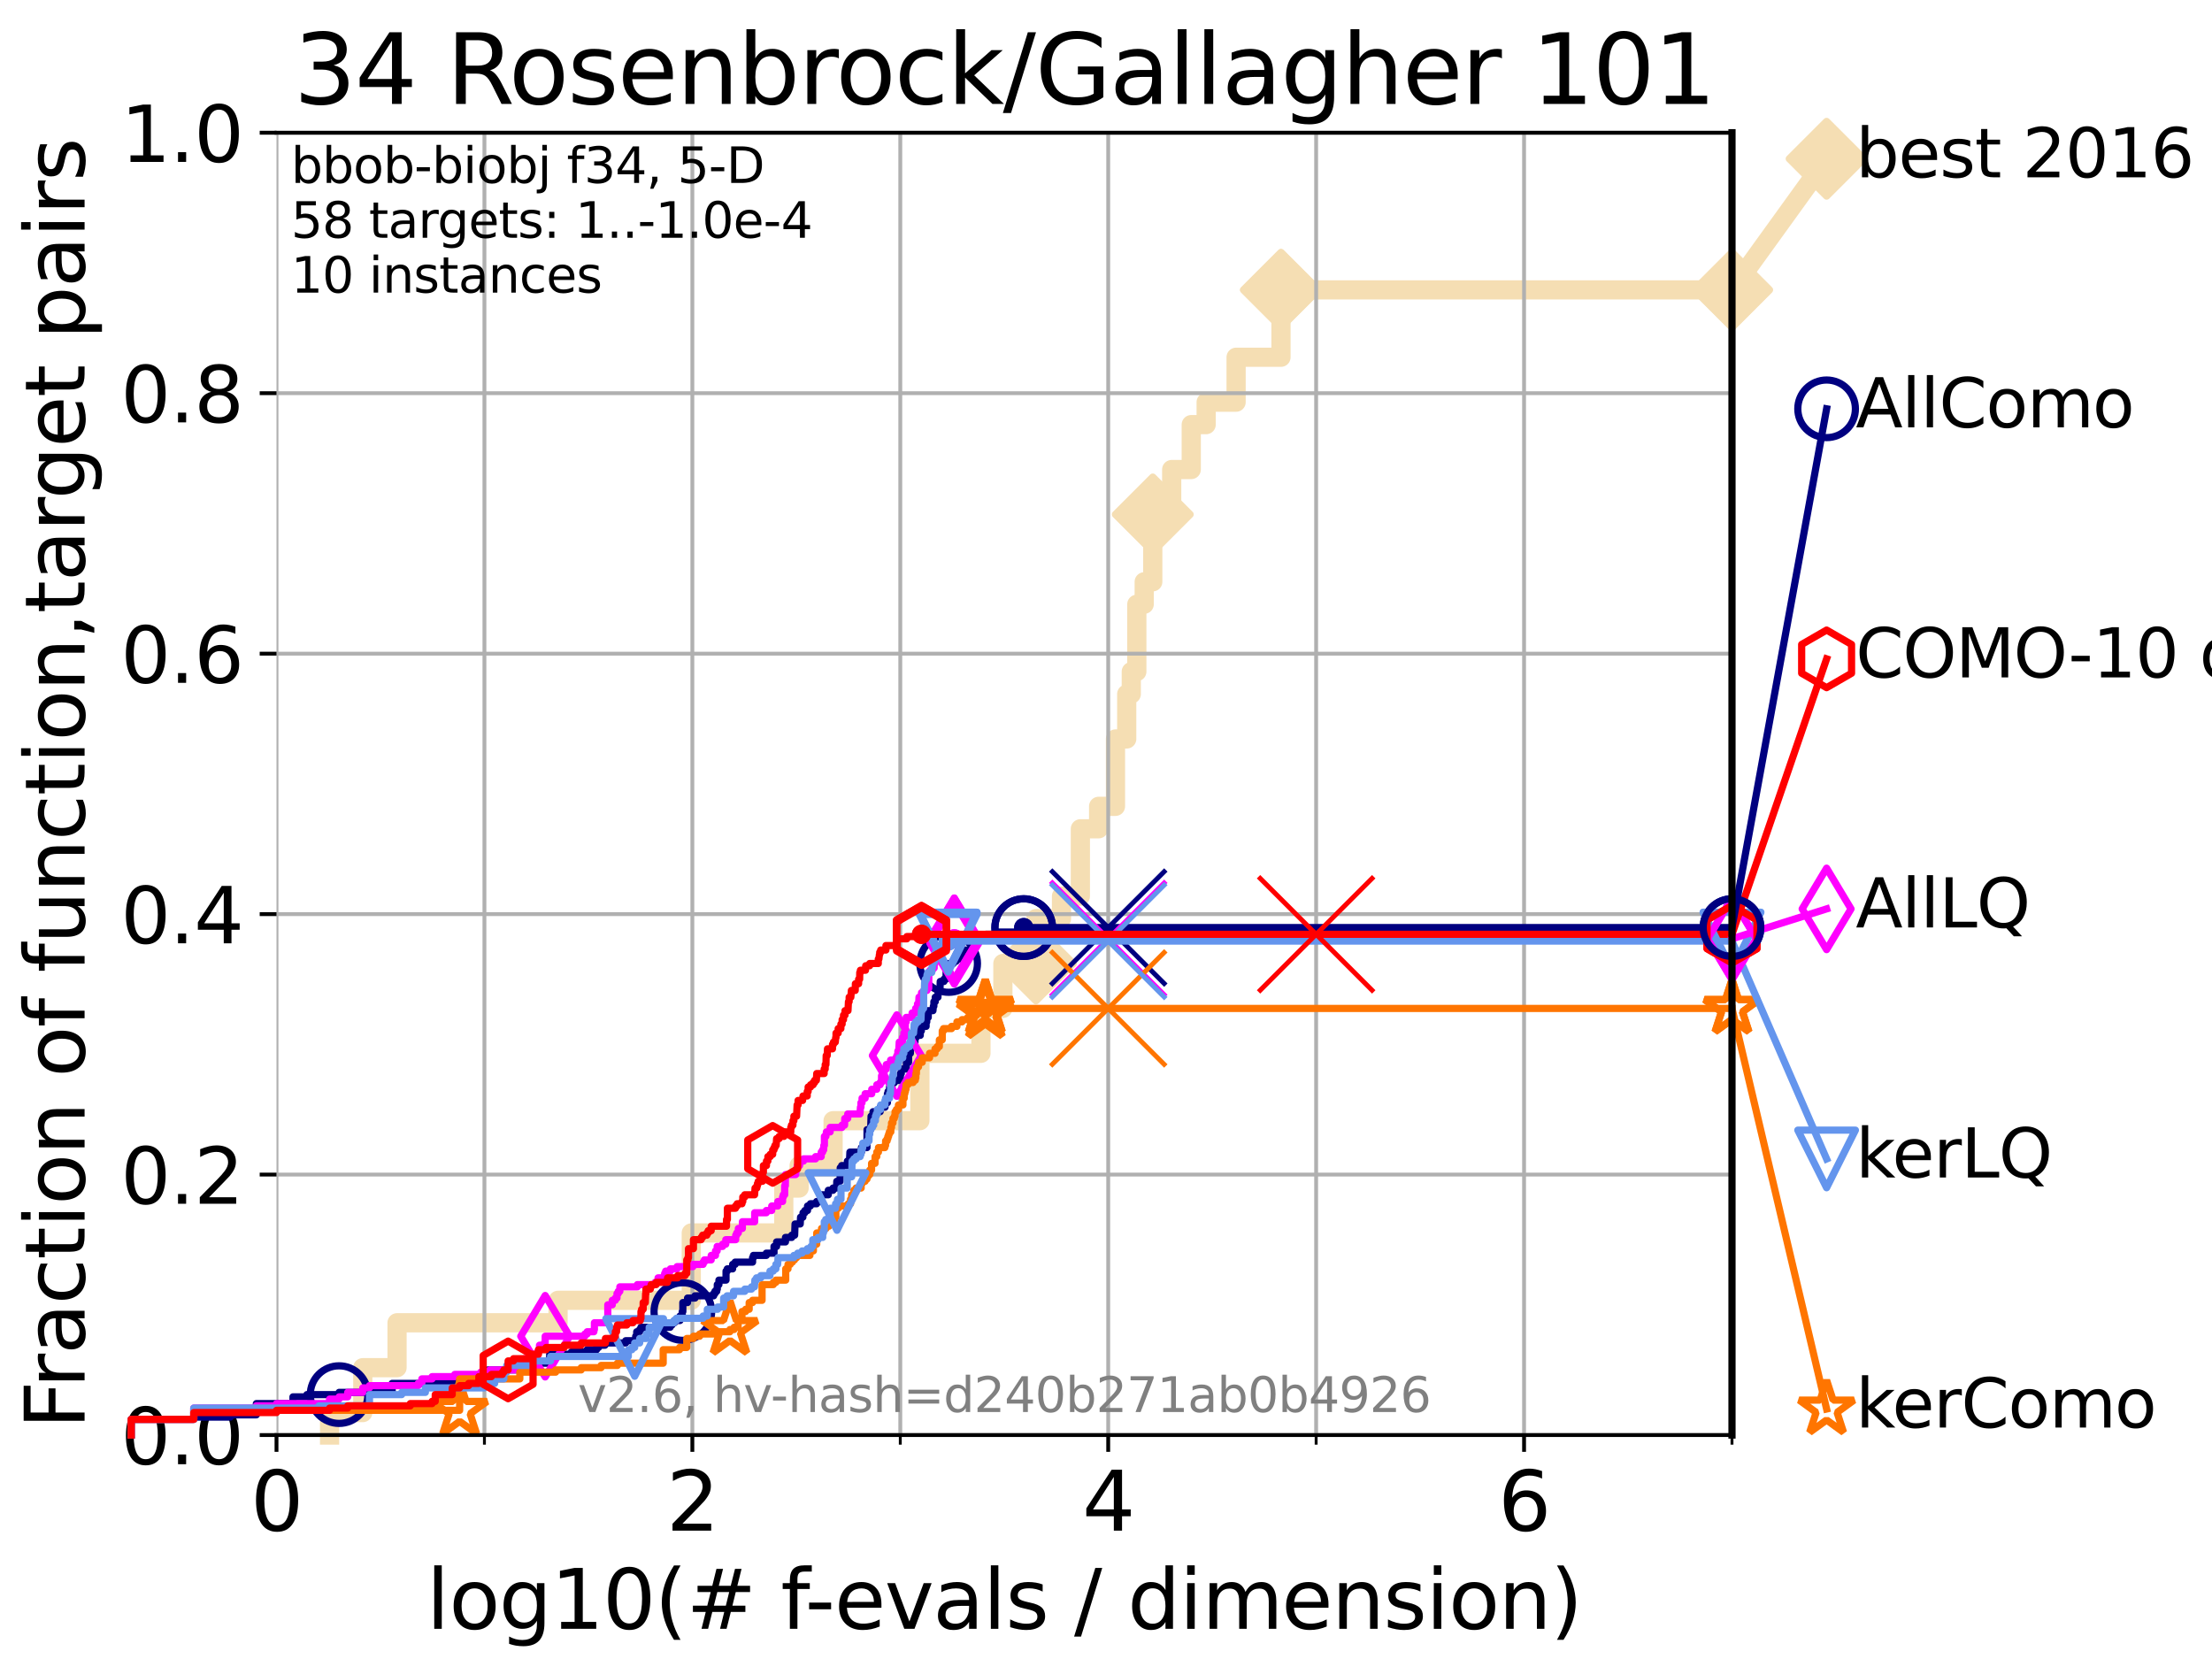 <?xml version="1.0" encoding="utf-8" standalone="no"?>
<!DOCTYPE svg PUBLIC "-//W3C//DTD SVG 1.1//EN"
  "http://www.w3.org/Graphics/SVG/1.1/DTD/svg11.dtd">
<svg xmlns:xlink="http://www.w3.org/1999/xlink" width="460.8pt" height="345.6pt" viewBox="0 0 460.8 345.6" xmlns="http://www.w3.org/2000/svg" version="1.1">
 <defs>
  <style type="text/css">*{stroke-linejoin: round; stroke-linecap: butt}</style>
 </defs>
 <g id="figure_1">
  <g id="patch_1">
   <path d="M 0 345.6 
L 460.8 345.6 
L 460.8 0 
L 0 0 
z
" style="fill: #ffffff"/>
  </g>
  <g id="axes_1">
   <g id="patch_2">
    <path d="M 57.6 298.944 
L 360.806 298.944 
L 360.806 27.648 
L 57.6 27.648 
z
" style="fill: #ffffff"/>
   </g>
   <g id="line2d_1">
    <path d="M 68.657 298.944 
L 68.657 294.266 
L 75.575 294.266 
L 75.575 284.911 
L 82.713 284.911 
L 82.713 275.556 
L 116.253 275.556 
L 116.253 270.879 
L 144.003 270.879 
L 144.003 256.846 
L 163.274 256.846 
L 163.274 247.491 
L 166.472 247.491 
L 166.472 242.814 
L 173.549 242.814 
L 173.549 233.459 
L 191.629 233.459 
L 191.629 219.426 
L 204.35 219.426 
L 204.35 210.071 
L 208.92 210.071 
L 208.92 200.716 
L 215.807 200.716 
L 215.807 191.361 
L 221.131 191.361 
L 221.131 186.684 
L 225.062 186.684 
L 225.062 172.651 
L 228.863 172.651 
L 228.863 167.974 
L 232.376 167.974 
L 232.376 153.941 
L 234.716 153.941 
L 234.716 144.586 
L 235.666 144.586 
L 235.666 139.908 
L 236.82 139.908 
L 236.82 125.876 
L 238.359 125.876 
L 238.359 121.198 
L 240.144 121.198 
L 240.144 107.166 
L 244.086 107.166 
L 244.086 97.811 
L 248.159 97.811 
L 248.159 88.456 
L 251.265 88.456 
L 251.265 83.778 
L 257.503 83.778 
L 257.503 74.423 
L 266.852 74.423 
L 266.852 60.391 
L 360.806 60.391 
" style="fill: none; stroke: #f5deb3; stroke-width: 4; stroke-linecap: square"/>
   </g>
   <g id="line2d_2">
    <defs>
     <path id="m78c56fb6a4" d="M -0 7.778 
L 7.778 0 
L 0 -7.778 
L -7.778 -0 
z
" style="stroke: #f5deb3; stroke-width: 1.5; stroke-linejoin: miter"/>
    </defs>
    <g>
     <use xlink:href="#m78c56fb6a4" x="215.807" y="200.716" style="fill: #f5deb3; stroke: #f5deb3; stroke-width: 1.5; stroke-linejoin: miter"/>
     <use xlink:href="#m78c56fb6a4" x="240.144" y="107.166" style="fill: #f5deb3; stroke: #f5deb3; stroke-width: 1.5; stroke-linejoin: miter"/>
     <use xlink:href="#m78c56fb6a4" x="266.852" y="60.391" style="fill: #f5deb3; stroke: #f5deb3; stroke-width: 1.5; stroke-linejoin: miter"/>
     <use xlink:href="#m78c56fb6a4" x="266.852" y="60.391" style="fill: #f5deb3; stroke: #f5deb3; stroke-width: 1.5; stroke-linejoin: miter"/>
     <use xlink:href="#m78c56fb6a4" x="360.806" y="60.391" style="fill: #f5deb3; stroke: #f5deb3; stroke-width: 1.5; stroke-linejoin: miter"/>
    </g>
   </g>
   <g id="line2d_3">
    <path style="fill: none; stroke: #f5deb3; stroke-width: 4; stroke-linecap: square"/>
    <g/>
   </g>
   <g id="line2d_4">
    <path d="M 360.806 60.391 
L 380.515 33.074 
" style="fill: none; stroke: #f5deb3; stroke-width: 4; stroke-linecap: square"/>
    <g>
     <use xlink:href="#m78c56fb6a4" x="360.806" y="60.391" style="fill: #f5deb3; stroke: #f5deb3; stroke-width: 1.5; stroke-linejoin: miter"/>
     <use xlink:href="#m78c56fb6a4" x="380.515" y="33.074" style="fill: #f5deb3; stroke: #f5deb3; stroke-width: 1.5; stroke-linejoin: miter"/>
    </g>
   </g>
   <g id="matplotlib.axis_1">
    <g id="xtick_1">
     <g id="line2d_5">
      <path d="M 57.6 298.944 
L 57.6 27.648 
" clip-path="url(#pb6ae810ca1)" style="fill: none; stroke: #b0b0b0; stroke-width: 0.8; stroke-linecap: square"/>
     </g>
     <g id="line2d_6">
      <defs>
       <path id="mf2293742b4" d="M 0 0 
L 0 3.5 
" style="stroke: #000000; stroke-width: 0.8"/>
      </defs>
      <g>
       <use xlink:href="#mf2293742b4" x="57.6" y="298.944" style="stroke: #000000; stroke-width: 0.8"/>
      </g>
     </g>
     <g id="text_1">
      <!-- 0 -->
      <g transform="translate(52.192 318.861) scale(0.17 -0.17)">
       <defs>
        <path id="DejaVuSans-30" d="M 2034 4250 
Q 1547 4250 1301 3770 
Q 1056 3291 1056 2328 
Q 1056 1369 1301 889 
Q 1547 409 2034 409 
Q 2525 409 2770 889 
Q 3016 1369 3016 2328 
Q 3016 3291 2770 3770 
Q 2525 4250 2034 4250 
z
M 2034 4750 
Q 2819 4750 3233 4129 
Q 3647 3509 3647 2328 
Q 3647 1150 3233 529 
Q 2819 -91 2034 -91 
Q 1250 -91 836 529 
Q 422 1150 422 2328 
Q 422 3509 836 4129 
Q 1250 4750 2034 4750 
z
" transform="scale(0.016)"/>
       </defs>
       <use xlink:href="#DejaVuSans-30"/>
      </g>
     </g>
    </g>
    <g id="xtick_2">
     <g id="line2d_7">
      <path d="M 144.23 298.944 
L 144.23 27.648 
" clip-path="url(#pb6ae810ca1)" style="fill: none; stroke: #b0b0b0; stroke-width: 0.8; stroke-linecap: square"/>
     </g>
     <g id="line2d_8">
      <g>
       <use xlink:href="#mf2293742b4" x="144.23" y="298.944" style="stroke: #000000; stroke-width: 0.8"/>
      </g>
     </g>
     <g id="text_2">
      <!-- 2 -->
      <g transform="translate(138.822 318.861) scale(0.17 -0.17)">
       <defs>
        <path id="DejaVuSans-32" d="M 1228 531 
L 3431 531 
L 3431 0 
L 469 0 
L 469 531 
Q 828 903 1448 1529 
Q 2069 2156 2228 2338 
Q 2531 2678 2651 2914 
Q 2772 3150 2772 3378 
Q 2772 3750 2511 3984 
Q 2250 4219 1831 4219 
Q 1534 4219 1204 4116 
Q 875 4013 500 3803 
L 500 4441 
Q 881 4594 1212 4672 
Q 1544 4750 1819 4750 
Q 2544 4750 2975 4387 
Q 3406 4025 3406 3419 
Q 3406 3131 3298 2873 
Q 3191 2616 2906 2266 
Q 2828 2175 2409 1742 
Q 1991 1309 1228 531 
z
" transform="scale(0.016)"/>
       </defs>
       <use xlink:href="#DejaVuSans-32"/>
      </g>
     </g>
    </g>
    <g id="xtick_3">
     <g id="line2d_9">
      <path d="M 230.861 298.944 
L 230.861 27.648 
" clip-path="url(#pb6ae810ca1)" style="fill: none; stroke: #b0b0b0; stroke-width: 0.8; stroke-linecap: square"/>
     </g>
     <g id="line2d_10">
      <g>
       <use xlink:href="#mf2293742b4" x="230.861" y="298.944" style="stroke: #000000; stroke-width: 0.8"/>
      </g>
     </g>
     <g id="text_3">
      <!-- 4 -->
      <g transform="translate(225.453 318.861) scale(0.17 -0.17)">
       <defs>
        <path id="DejaVuSans-34" d="M 2419 4116 
L 825 1625 
L 2419 1625 
L 2419 4116 
z
M 2253 4666 
L 3047 4666 
L 3047 1625 
L 3713 1625 
L 3713 1100 
L 3047 1100 
L 3047 0 
L 2419 0 
L 2419 1100 
L 313 1100 
L 313 1709 
L 2253 4666 
z
" transform="scale(0.016)"/>
       </defs>
       <use xlink:href="#DejaVuSans-34"/>
      </g>
     </g>
    </g>
    <g id="xtick_4">
     <g id="line2d_11">
      <path d="M 317.491 298.944 
L 317.491 27.648 
" clip-path="url(#pb6ae810ca1)" style="fill: none; stroke: #b0b0b0; stroke-width: 0.8; stroke-linecap: square"/>
     </g>
     <g id="line2d_12">
      <g>
       <use xlink:href="#mf2293742b4" x="317.491" y="298.944" style="stroke: #000000; stroke-width: 0.8"/>
      </g>
     </g>
     <g id="text_4">
      <!-- 6 -->
      <g transform="translate(312.083 318.861) scale(0.17 -0.17)">
       <defs>
        <path id="DejaVuSans-36" d="M 2113 2584 
Q 1688 2584 1439 2293 
Q 1191 2003 1191 1497 
Q 1191 994 1439 701 
Q 1688 409 2113 409 
Q 2538 409 2786 701 
Q 3034 994 3034 1497 
Q 3034 2003 2786 2293 
Q 2538 2584 2113 2584 
z
M 3366 4563 
L 3366 3988 
Q 3128 4100 2886 4159 
Q 2644 4219 2406 4219 
Q 1781 4219 1451 3797 
Q 1122 3375 1075 2522 
Q 1259 2794 1537 2939 
Q 1816 3084 2150 3084 
Q 2853 3084 3261 2657 
Q 3669 2231 3669 1497 
Q 3669 778 3244 343 
Q 2819 -91 2113 -91 
Q 1303 -91 875 529 
Q 447 1150 447 2328 
Q 447 3434 972 4092 
Q 1497 4750 2381 4750 
Q 2619 4750 2861 4703 
Q 3103 4656 3366 4563 
z
" transform="scale(0.016)"/>
       </defs>
       <use xlink:href="#DejaVuSans-36"/>
      </g>
     </g>
    </g>
    <g id="xtick_5">
     <g id="line2d_13">
      <path d="M 100.915 298.944 
L 100.915 27.648 
" clip-path="url(#pb6ae810ca1)" style="fill: none; stroke: #b0b0b0; stroke-width: 0.8; stroke-linecap: square"/>
     </g>
     <g id="line2d_14">
      <defs>
       <path id="mf13b51250a" d="M 0 0 
L 0 2 
" style="stroke: #000000; stroke-width: 0.6"/>
      </defs>
      <g>
       <use xlink:href="#mf13b51250a" x="100.915" y="298.944" style="stroke: #000000; stroke-width: 0.6"/>
      </g>
     </g>
    </g>
    <g id="xtick_6">
     <g id="line2d_15">
      <path d="M 187.546 298.944 
L 187.546 27.648 
" clip-path="url(#pb6ae810ca1)" style="fill: none; stroke: #b0b0b0; stroke-width: 0.8; stroke-linecap: square"/>
     </g>
     <g id="line2d_16">
      <g>
       <use xlink:href="#mf13b51250a" x="187.546" y="298.944" style="stroke: #000000; stroke-width: 0.6"/>
      </g>
     </g>
    </g>
    <g id="xtick_7">
     <g id="line2d_17">
      <path d="M 274.176 298.944 
L 274.176 27.648 
" clip-path="url(#pb6ae810ca1)" style="fill: none; stroke: #b0b0b0; stroke-width: 0.8; stroke-linecap: square"/>
     </g>
     <g id="line2d_18">
      <g>
       <use xlink:href="#mf13b51250a" x="274.176" y="298.944" style="stroke: #000000; stroke-width: 0.6"/>
      </g>
     </g>
    </g>
    <g id="xtick_8">
     <g id="line2d_19">
      <path d="M 360.806 298.944 
L 360.806 27.648 
" clip-path="url(#pb6ae810ca1)" style="fill: none; stroke: #b0b0b0; stroke-width: 0.8; stroke-linecap: square"/>
     </g>
     <g id="line2d_20">
      <g>
       <use xlink:href="#mf13b51250a" x="360.806" y="298.944" style="stroke: #000000; stroke-width: 0.6"/>
      </g>
     </g>
    </g>
    <g id="text_5">
     <!-- log10(# f-evals / dimension) -->
     <g transform="translate(88.823 339.314) scale(0.17 -0.17)">
      <defs>
       <path id="DejaVuSans-6c" d="M 603 4863 
L 1178 4863 
L 1178 0 
L 603 0 
L 603 4863 
z
" transform="scale(0.016)"/>
       <path id="DejaVuSans-6f" d="M 1959 3097 
Q 1497 3097 1228 2736 
Q 959 2375 959 1747 
Q 959 1119 1226 758 
Q 1494 397 1959 397 
Q 2419 397 2687 759 
Q 2956 1122 2956 1747 
Q 2956 2369 2687 2733 
Q 2419 3097 1959 3097 
z
M 1959 3584 
Q 2709 3584 3137 3096 
Q 3566 2609 3566 1747 
Q 3566 888 3137 398 
Q 2709 -91 1959 -91 
Q 1206 -91 779 398 
Q 353 888 353 1747 
Q 353 2609 779 3096 
Q 1206 3584 1959 3584 
z
" transform="scale(0.016)"/>
       <path id="DejaVuSans-67" d="M 2906 1791 
Q 2906 2416 2648 2759 
Q 2391 3103 1925 3103 
Q 1463 3103 1205 2759 
Q 947 2416 947 1791 
Q 947 1169 1205 825 
Q 1463 481 1925 481 
Q 2391 481 2648 825 
Q 2906 1169 2906 1791 
z
M 3481 434 
Q 3481 -459 3084 -895 
Q 2688 -1331 1869 -1331 
Q 1566 -1331 1297 -1286 
Q 1028 -1241 775 -1147 
L 775 -588 
Q 1028 -725 1275 -790 
Q 1522 -856 1778 -856 
Q 2344 -856 2625 -561 
Q 2906 -266 2906 331 
L 2906 616 
Q 2728 306 2450 153 
Q 2172 0 1784 0 
Q 1141 0 747 490 
Q 353 981 353 1791 
Q 353 2603 747 3093 
Q 1141 3584 1784 3584 
Q 2172 3584 2450 3431 
Q 2728 3278 2906 2969 
L 2906 3500 
L 3481 3500 
L 3481 434 
z
" transform="scale(0.016)"/>
       <path id="DejaVuSans-31" d="M 794 531 
L 1825 531 
L 1825 4091 
L 703 3866 
L 703 4441 
L 1819 4666 
L 2450 4666 
L 2450 531 
L 3481 531 
L 3481 0 
L 794 0 
L 794 531 
z
" transform="scale(0.016)"/>
       <path id="DejaVuSans-28" d="M 1984 4856 
Q 1566 4138 1362 3434 
Q 1159 2731 1159 2009 
Q 1159 1288 1364 580 
Q 1569 -128 1984 -844 
L 1484 -844 
Q 1016 -109 783 600 
Q 550 1309 550 2009 
Q 550 2706 781 3412 
Q 1013 4119 1484 4856 
L 1984 4856 
z
" transform="scale(0.016)"/>
       <path id="DejaVuSans-23" d="M 3272 2816 
L 2363 2816 
L 2100 1772 
L 3016 1772 
L 3272 2816 
z
M 2803 4594 
L 2478 3297 
L 3391 3297 
L 3719 4594 
L 4219 4594 
L 3897 3297 
L 4872 3297 
L 4872 2816 
L 3775 2816 
L 3519 1772 
L 4513 1772 
L 4513 1294 
L 3397 1294 
L 3072 0 
L 2572 0 
L 2894 1294 
L 1978 1294 
L 1656 0 
L 1153 0 
L 1478 1294 
L 494 1294 
L 494 1772 
L 1594 1772 
L 1856 2816 
L 850 2816 
L 850 3297 
L 1978 3297 
L 2297 4594 
L 2803 4594 
z
" transform="scale(0.016)"/>
       <path id="DejaVuSans-20" transform="scale(0.016)"/>
       <path id="DejaVuSans-66" d="M 2375 4863 
L 2375 4384 
L 1825 4384 
Q 1516 4384 1395 4259 
Q 1275 4134 1275 3809 
L 1275 3500 
L 2222 3500 
L 2222 3053 
L 1275 3053 
L 1275 0 
L 697 0 
L 697 3053 
L 147 3053 
L 147 3500 
L 697 3500 
L 697 3744 
Q 697 4328 969 4595 
Q 1241 4863 1831 4863 
L 2375 4863 
z
" transform="scale(0.016)"/>
       <path id="DejaVuSans-2d" d="M 313 2009 
L 1997 2009 
L 1997 1497 
L 313 1497 
L 313 2009 
z
" transform="scale(0.016)"/>
       <path id="DejaVuSans-65" d="M 3597 1894 
L 3597 1613 
L 953 1613 
Q 991 1019 1311 708 
Q 1631 397 2203 397 
Q 2534 397 2845 478 
Q 3156 559 3463 722 
L 3463 178 
Q 3153 47 2828 -22 
Q 2503 -91 2169 -91 
Q 1331 -91 842 396 
Q 353 884 353 1716 
Q 353 2575 817 3079 
Q 1281 3584 2069 3584 
Q 2775 3584 3186 3129 
Q 3597 2675 3597 1894 
z
M 3022 2063 
Q 3016 2534 2758 2815 
Q 2500 3097 2075 3097 
Q 1594 3097 1305 2825 
Q 1016 2553 972 2059 
L 3022 2063 
z
" transform="scale(0.016)"/>
       <path id="DejaVuSans-76" d="M 191 3500 
L 800 3500 
L 1894 563 
L 2988 3500 
L 3597 3500 
L 2284 0 
L 1503 0 
L 191 3500 
z
" transform="scale(0.016)"/>
       <path id="DejaVuSans-61" d="M 2194 1759 
Q 1497 1759 1228 1600 
Q 959 1441 959 1056 
Q 959 750 1161 570 
Q 1363 391 1709 391 
Q 2188 391 2477 730 
Q 2766 1069 2766 1631 
L 2766 1759 
L 2194 1759 
z
M 3341 1997 
L 3341 0 
L 2766 0 
L 2766 531 
Q 2569 213 2275 61 
Q 1981 -91 1556 -91 
Q 1019 -91 701 211 
Q 384 513 384 1019 
Q 384 1609 779 1909 
Q 1175 2209 1959 2209 
L 2766 2209 
L 2766 2266 
Q 2766 2663 2505 2880 
Q 2244 3097 1772 3097 
Q 1472 3097 1187 3025 
Q 903 2953 641 2809 
L 641 3341 
Q 956 3463 1253 3523 
Q 1550 3584 1831 3584 
Q 2591 3584 2966 3190 
Q 3341 2797 3341 1997 
z
" transform="scale(0.016)"/>
       <path id="DejaVuSans-73" d="M 2834 3397 
L 2834 2853 
Q 2591 2978 2328 3040 
Q 2066 3103 1784 3103 
Q 1356 3103 1142 2972 
Q 928 2841 928 2578 
Q 928 2378 1081 2264 
Q 1234 2150 1697 2047 
L 1894 2003 
Q 2506 1872 2764 1633 
Q 3022 1394 3022 966 
Q 3022 478 2636 193 
Q 2250 -91 1575 -91 
Q 1294 -91 989 -36 
Q 684 19 347 128 
L 347 722 
Q 666 556 975 473 
Q 1284 391 1588 391 
Q 1994 391 2212 530 
Q 2431 669 2431 922 
Q 2431 1156 2273 1281 
Q 2116 1406 1581 1522 
L 1381 1569 
Q 847 1681 609 1914 
Q 372 2147 372 2553 
Q 372 3047 722 3315 
Q 1072 3584 1716 3584 
Q 2034 3584 2315 3537 
Q 2597 3491 2834 3397 
z
" transform="scale(0.016)"/>
       <path id="DejaVuSans-2f" d="M 1625 4666 
L 2156 4666 
L 531 -594 
L 0 -594 
L 1625 4666 
z
" transform="scale(0.016)"/>
       <path id="DejaVuSans-64" d="M 2906 2969 
L 2906 4863 
L 3481 4863 
L 3481 0 
L 2906 0 
L 2906 525 
Q 2725 213 2448 61 
Q 2172 -91 1784 -91 
Q 1150 -91 751 415 
Q 353 922 353 1747 
Q 353 2572 751 3078 
Q 1150 3584 1784 3584 
Q 2172 3584 2448 3432 
Q 2725 3281 2906 2969 
z
M 947 1747 
Q 947 1113 1208 752 
Q 1469 391 1925 391 
Q 2381 391 2643 752 
Q 2906 1113 2906 1747 
Q 2906 2381 2643 2742 
Q 2381 3103 1925 3103 
Q 1469 3103 1208 2742 
Q 947 2381 947 1747 
z
" transform="scale(0.016)"/>
       <path id="DejaVuSans-69" d="M 603 3500 
L 1178 3500 
L 1178 0 
L 603 0 
L 603 3500 
z
M 603 4863 
L 1178 4863 
L 1178 4134 
L 603 4134 
L 603 4863 
z
" transform="scale(0.016)"/>
       <path id="DejaVuSans-6d" d="M 3328 2828 
Q 3544 3216 3844 3400 
Q 4144 3584 4550 3584 
Q 5097 3584 5394 3201 
Q 5691 2819 5691 2113 
L 5691 0 
L 5113 0 
L 5113 2094 
Q 5113 2597 4934 2840 
Q 4756 3084 4391 3084 
Q 3944 3084 3684 2787 
Q 3425 2491 3425 1978 
L 3425 0 
L 2847 0 
L 2847 2094 
Q 2847 2600 2669 2842 
Q 2491 3084 2119 3084 
Q 1678 3084 1418 2786 
Q 1159 2488 1159 1978 
L 1159 0 
L 581 0 
L 581 3500 
L 1159 3500 
L 1159 2956 
Q 1356 3278 1631 3431 
Q 1906 3584 2284 3584 
Q 2666 3584 2933 3390 
Q 3200 3197 3328 2828 
z
" transform="scale(0.016)"/>
       <path id="DejaVuSans-6e" d="M 3513 2113 
L 3513 0 
L 2938 0 
L 2938 2094 
Q 2938 2591 2744 2837 
Q 2550 3084 2163 3084 
Q 1697 3084 1428 2787 
Q 1159 2491 1159 1978 
L 1159 0 
L 581 0 
L 581 3500 
L 1159 3500 
L 1159 2956 
Q 1366 3272 1645 3428 
Q 1925 3584 2291 3584 
Q 2894 3584 3203 3211 
Q 3513 2838 3513 2113 
z
" transform="scale(0.016)"/>
       <path id="DejaVuSans-29" d="M 513 4856 
L 1013 4856 
Q 1481 4119 1714 3412 
Q 1947 2706 1947 2009 
Q 1947 1309 1714 600 
Q 1481 -109 1013 -844 
L 513 -844 
Q 928 -128 1133 580 
Q 1338 1288 1338 2009 
Q 1338 2731 1133 3434 
Q 928 4138 513 4856 
z
" transform="scale(0.016)"/>
      </defs>
      <use xlink:href="#DejaVuSans-6c"/>
      <use xlink:href="#DejaVuSans-6f" x="27.783"/>
      <use xlink:href="#DejaVuSans-67" x="88.965"/>
      <use xlink:href="#DejaVuSans-31" x="152.441"/>
      <use xlink:href="#DejaVuSans-30" x="216.064"/>
      <use xlink:href="#DejaVuSans-28" x="279.688"/>
      <use xlink:href="#DejaVuSans-23" x="318.701"/>
      <use xlink:href="#DejaVuSans-20" x="402.49"/>
      <use xlink:href="#DejaVuSans-66" x="434.277"/>
      <use xlink:href="#DejaVuSans-2d" x="463.982"/>
      <use xlink:href="#DejaVuSans-65" x="500.066"/>
      <use xlink:href="#DejaVuSans-76" x="561.59"/>
      <use xlink:href="#DejaVuSans-61" x="620.77"/>
      <use xlink:href="#DejaVuSans-6c" x="682.049"/>
      <use xlink:href="#DejaVuSans-73" x="709.832"/>
      <use xlink:href="#DejaVuSans-20" x="761.932"/>
      <use xlink:href="#DejaVuSans-2f" x="793.719"/>
      <use xlink:href="#DejaVuSans-20" x="827.41"/>
      <use xlink:href="#DejaVuSans-64" x="859.197"/>
      <use xlink:href="#DejaVuSans-69" x="922.674"/>
      <use xlink:href="#DejaVuSans-6d" x="950.457"/>
      <use xlink:href="#DejaVuSans-65" x="1047.869"/>
      <use xlink:href="#DejaVuSans-6e" x="1109.393"/>
      <use xlink:href="#DejaVuSans-73" x="1172.771"/>
      <use xlink:href="#DejaVuSans-69" x="1224.871"/>
      <use xlink:href="#DejaVuSans-6f" x="1252.654"/>
      <use xlink:href="#DejaVuSans-6e" x="1313.836"/>
      <use xlink:href="#DejaVuSans-29" x="1377.215"/>
     </g>
    </g>
   </g>
   <g id="matplotlib.axis_2">
    <g id="ytick_1">
     <g id="line2d_21">
      <path d="M 57.6 298.944 
L 360.806 298.944 
" clip-path="url(#pb6ae810ca1)" style="fill: none; stroke: #b0b0b0; stroke-width: 0.8; stroke-linecap: square"/>
     </g>
     <g id="line2d_22">
      <defs>
       <path id="mab750c11c7" d="M 0 0 
L -3.5 0 
" style="stroke: #000000; stroke-width: 0.8"/>
      </defs>
      <g>
       <use xlink:href="#mab750c11c7" x="57.6" y="298.944" style="stroke: #000000; stroke-width: 0.8"/>
      </g>
     </g>
     <g id="text_6">
      <!-- 0.0 -->
      <g transform="translate(25.155 305.023) scale(0.16 -0.16)">
       <defs>
        <path id="DejaVuSans-2e" d="M 684 794 
L 1344 794 
L 1344 0 
L 684 0 
L 684 794 
z
" transform="scale(0.016)"/>
       </defs>
       <use xlink:href="#DejaVuSans-30"/>
       <use xlink:href="#DejaVuSans-2e" x="63.623"/>
       <use xlink:href="#DejaVuSans-30" x="95.41"/>
      </g>
     </g>
    </g>
    <g id="ytick_2">
     <g id="line2d_23">
      <path d="M 57.6 244.685 
L 360.806 244.685 
" clip-path="url(#pb6ae810ca1)" style="fill: none; stroke: #b0b0b0; stroke-width: 0.8; stroke-linecap: square"/>
     </g>
     <g id="line2d_24">
      <g>
       <use xlink:href="#mab750c11c7" x="57.6" y="244.685" style="stroke: #000000; stroke-width: 0.8"/>
      </g>
     </g>
     <g id="text_7">
      <!-- 0.2 -->
      <g transform="translate(25.155 250.764) scale(0.16 -0.16)">
       <use xlink:href="#DejaVuSans-30"/>
       <use xlink:href="#DejaVuSans-2e" x="63.623"/>
       <use xlink:href="#DejaVuSans-32" x="95.41"/>
      </g>
     </g>
    </g>
    <g id="ytick_3">
     <g id="line2d_25">
      <path d="M 57.6 190.426 
L 360.806 190.426 
" clip-path="url(#pb6ae810ca1)" style="fill: none; stroke: #b0b0b0; stroke-width: 0.8; stroke-linecap: square"/>
     </g>
     <g id="line2d_26">
      <g>
       <use xlink:href="#mab750c11c7" x="57.6" y="190.426" style="stroke: #000000; stroke-width: 0.8"/>
      </g>
     </g>
     <g id="text_8">
      <!-- 0.4 -->
      <g transform="translate(25.155 196.504) scale(0.16 -0.16)">
       <use xlink:href="#DejaVuSans-30"/>
       <use xlink:href="#DejaVuSans-2e" x="63.623"/>
       <use xlink:href="#DejaVuSans-34" x="95.41"/>
      </g>
     </g>
    </g>
    <g id="ytick_4">
     <g id="line2d_27">
      <path d="M 57.6 136.166 
L 360.806 136.166 
" clip-path="url(#pb6ae810ca1)" style="fill: none; stroke: #b0b0b0; stroke-width: 0.8; stroke-linecap: square"/>
     </g>
     <g id="line2d_28">
      <g>
       <use xlink:href="#mab750c11c7" x="57.6" y="136.166" style="stroke: #000000; stroke-width: 0.8"/>
      </g>
     </g>
     <g id="text_9">
      <!-- 0.6 -->
      <g transform="translate(25.155 142.245) scale(0.16 -0.16)">
       <use xlink:href="#DejaVuSans-30"/>
       <use xlink:href="#DejaVuSans-2e" x="63.623"/>
       <use xlink:href="#DejaVuSans-36" x="95.41"/>
      </g>
     </g>
    </g>
    <g id="ytick_5">
     <g id="line2d_29">
      <path d="M 57.6 81.907 
L 360.806 81.907 
" clip-path="url(#pb6ae810ca1)" style="fill: none; stroke: #b0b0b0; stroke-width: 0.8; stroke-linecap: square"/>
     </g>
     <g id="line2d_30">
      <g>
       <use xlink:href="#mab750c11c7" x="57.6" y="81.907" style="stroke: #000000; stroke-width: 0.8"/>
      </g>
     </g>
     <g id="text_10">
      <!-- 0.8 -->
      <g transform="translate(25.155 87.986) scale(0.16 -0.16)">
       <defs>
        <path id="DejaVuSans-38" d="M 2034 2216 
Q 1584 2216 1326 1975 
Q 1069 1734 1069 1313 
Q 1069 891 1326 650 
Q 1584 409 2034 409 
Q 2484 409 2743 651 
Q 3003 894 3003 1313 
Q 3003 1734 2745 1975 
Q 2488 2216 2034 2216 
z
M 1403 2484 
Q 997 2584 770 2862 
Q 544 3141 544 3541 
Q 544 4100 942 4425 
Q 1341 4750 2034 4750 
Q 2731 4750 3128 4425 
Q 3525 4100 3525 3541 
Q 3525 3141 3298 2862 
Q 3072 2584 2669 2484 
Q 3125 2378 3379 2068 
Q 3634 1759 3634 1313 
Q 3634 634 3220 271 
Q 2806 -91 2034 -91 
Q 1263 -91 848 271 
Q 434 634 434 1313 
Q 434 1759 690 2068 
Q 947 2378 1403 2484 
z
M 1172 3481 
Q 1172 3119 1398 2916 
Q 1625 2713 2034 2713 
Q 2441 2713 2670 2916 
Q 2900 3119 2900 3481 
Q 2900 3844 2670 4047 
Q 2441 4250 2034 4250 
Q 1625 4250 1398 4047 
Q 1172 3844 1172 3481 
z
" transform="scale(0.016)"/>
       </defs>
       <use xlink:href="#DejaVuSans-30"/>
       <use xlink:href="#DejaVuSans-2e" x="63.623"/>
       <use xlink:href="#DejaVuSans-38" x="95.41"/>
      </g>
     </g>
    </g>
    <g id="ytick_6">
     <g id="line2d_31">
      <path d="M 57.6 27.648 
L 360.806 27.648 
" clip-path="url(#pb6ae810ca1)" style="fill: none; stroke: #b0b0b0; stroke-width: 0.8; stroke-linecap: square"/>
     </g>
     <g id="line2d_32">
      <g>
       <use xlink:href="#mab750c11c7" x="57.6" y="27.648" style="stroke: #000000; stroke-width: 0.8"/>
      </g>
     </g>
     <g id="text_11">
      <!-- 1.0 -->
      <g transform="translate(25.155 33.727) scale(0.16 -0.16)">
       <use xlink:href="#DejaVuSans-31"/>
       <use xlink:href="#DejaVuSans-2e" x="63.623"/>
       <use xlink:href="#DejaVuSans-30" x="95.41"/>
      </g>
     </g>
    </g>
    <g id="text_12">
     <!-- Fraction of function,target pairs -->
     <g transform="translate(17.62 297.681) rotate(-90) scale(0.17 -0.17)">
      <defs>
       <path id="DejaVuSans-46" d="M 628 4666 
L 3309 4666 
L 3309 4134 
L 1259 4134 
L 1259 2759 
L 3109 2759 
L 3109 2228 
L 1259 2228 
L 1259 0 
L 628 0 
L 628 4666 
z
" transform="scale(0.016)"/>
       <path id="DejaVuSans-72" d="M 2631 2963 
Q 2534 3019 2420 3045 
Q 2306 3072 2169 3072 
Q 1681 3072 1420 2755 
Q 1159 2438 1159 1844 
L 1159 0 
L 581 0 
L 581 3500 
L 1159 3500 
L 1159 2956 
Q 1341 3275 1631 3429 
Q 1922 3584 2338 3584 
Q 2397 3584 2469 3576 
Q 2541 3569 2628 3553 
L 2631 2963 
z
" transform="scale(0.016)"/>
       <path id="DejaVuSans-63" d="M 3122 3366 
L 3122 2828 
Q 2878 2963 2633 3030 
Q 2388 3097 2138 3097 
Q 1578 3097 1268 2742 
Q 959 2388 959 1747 
Q 959 1106 1268 751 
Q 1578 397 2138 397 
Q 2388 397 2633 464 
Q 2878 531 3122 666 
L 3122 134 
Q 2881 22 2623 -34 
Q 2366 -91 2075 -91 
Q 1284 -91 818 406 
Q 353 903 353 1747 
Q 353 2603 823 3093 
Q 1294 3584 2113 3584 
Q 2378 3584 2631 3529 
Q 2884 3475 3122 3366 
z
" transform="scale(0.016)"/>
       <path id="DejaVuSans-74" d="M 1172 4494 
L 1172 3500 
L 2356 3500 
L 2356 3053 
L 1172 3053 
L 1172 1153 
Q 1172 725 1289 603 
Q 1406 481 1766 481 
L 2356 481 
L 2356 0 
L 1766 0 
Q 1100 0 847 248 
Q 594 497 594 1153 
L 594 3053 
L 172 3053 
L 172 3500 
L 594 3500 
L 594 4494 
L 1172 4494 
z
" transform="scale(0.016)"/>
       <path id="DejaVuSans-75" d="M 544 1381 
L 544 3500 
L 1119 3500 
L 1119 1403 
Q 1119 906 1312 657 
Q 1506 409 1894 409 
Q 2359 409 2629 706 
Q 2900 1003 2900 1516 
L 2900 3500 
L 3475 3500 
L 3475 0 
L 2900 0 
L 2900 538 
Q 2691 219 2414 64 
Q 2138 -91 1772 -91 
Q 1169 -91 856 284 
Q 544 659 544 1381 
z
M 1991 3584 
L 1991 3584 
z
" transform="scale(0.016)"/>
       <path id="DejaVuSans-2c" d="M 750 794 
L 1409 794 
L 1409 256 
L 897 -744 
L 494 -744 
L 750 256 
L 750 794 
z
" transform="scale(0.016)"/>
       <path id="DejaVuSans-70" d="M 1159 525 
L 1159 -1331 
L 581 -1331 
L 581 3500 
L 1159 3500 
L 1159 2969 
Q 1341 3281 1617 3432 
Q 1894 3584 2278 3584 
Q 2916 3584 3314 3078 
Q 3713 2572 3713 1747 
Q 3713 922 3314 415 
Q 2916 -91 2278 -91 
Q 1894 -91 1617 61 
Q 1341 213 1159 525 
z
M 3116 1747 
Q 3116 2381 2855 2742 
Q 2594 3103 2138 3103 
Q 1681 3103 1420 2742 
Q 1159 2381 1159 1747 
Q 1159 1113 1420 752 
Q 1681 391 2138 391 
Q 2594 391 2855 752 
Q 3116 1113 3116 1747 
z
" transform="scale(0.016)"/>
      </defs>
      <use xlink:href="#DejaVuSans-46"/>
      <use xlink:href="#DejaVuSans-72" x="50.27"/>
      <use xlink:href="#DejaVuSans-61" x="91.383"/>
      <use xlink:href="#DejaVuSans-63" x="152.662"/>
      <use xlink:href="#DejaVuSans-74" x="207.643"/>
      <use xlink:href="#DejaVuSans-69" x="246.852"/>
      <use xlink:href="#DejaVuSans-6f" x="274.635"/>
      <use xlink:href="#DejaVuSans-6e" x="335.816"/>
      <use xlink:href="#DejaVuSans-20" x="399.195"/>
      <use xlink:href="#DejaVuSans-6f" x="430.982"/>
      <use xlink:href="#DejaVuSans-66" x="492.164"/>
      <use xlink:href="#DejaVuSans-20" x="527.369"/>
      <use xlink:href="#DejaVuSans-66" x="559.156"/>
      <use xlink:href="#DejaVuSans-75" x="594.361"/>
      <use xlink:href="#DejaVuSans-6e" x="657.74"/>
      <use xlink:href="#DejaVuSans-63" x="721.119"/>
      <use xlink:href="#DejaVuSans-74" x="776.1"/>
      <use xlink:href="#DejaVuSans-69" x="815.309"/>
      <use xlink:href="#DejaVuSans-6f" x="843.092"/>
      <use xlink:href="#DejaVuSans-6e" x="904.273"/>
      <use xlink:href="#DejaVuSans-2c" x="967.652"/>
      <use xlink:href="#DejaVuSans-74" x="999.439"/>
      <use xlink:href="#DejaVuSans-61" x="1038.648"/>
      <use xlink:href="#DejaVuSans-72" x="1099.928"/>
      <use xlink:href="#DejaVuSans-67" x="1139.291"/>
      <use xlink:href="#DejaVuSans-65" x="1202.768"/>
      <use xlink:href="#DejaVuSans-74" x="1264.291"/>
      <use xlink:href="#DejaVuSans-20" x="1303.5"/>
      <use xlink:href="#DejaVuSans-70" x="1335.287"/>
      <use xlink:href="#DejaVuSans-61" x="1398.764"/>
      <use xlink:href="#DejaVuSans-69" x="1460.043"/>
      <use xlink:href="#DejaVuSans-72" x="1487.826"/>
      <use xlink:href="#DejaVuSans-73" x="1528.939"/>
     </g>
    </g>
   </g>
   <g id="line2d_33">
    <defs>
     <path id="me6e206d802" d="M 0 1.5 
C 0.398 1.5 0.779 1.342 1.061 1.061 
C 1.342 0.779 1.5 0.398 1.5 0 
C 1.5 -0.398 1.342 -0.779 1.061 -1.061 
C 0.779 -1.342 0.398 -1.5 0 -1.5 
C -0.398 -1.5 -0.779 -1.342 -1.061 -1.061 
C -1.342 -0.779 -1.5 -0.398 -1.5 0 
C -1.5 0.398 -1.342 0.779 -1.061 1.061 
C -0.779 1.342 -0.398 1.5 0 1.5 
z
" style="stroke: #f5deb3"/>
    </defs>
    <g>
     <use xlink:href="#me6e206d802" x="266.852" y="60.391" style="fill: #f5deb3; stroke: #f5deb3"/>
     <use xlink:href="#me6e206d802" x="266.852" y="60.391" style="fill: #f5deb3; stroke: #f5deb3"/>
    </g>
   </g>
   <g id="line2d_34">
    <defs>
     <path id="mb4035d580b" d="M 0 1.5 
C 0.398 1.5 0.779 1.342 1.061 1.061 
C 1.342 0.779 1.5 0.398 1.5 0 
C 1.5 -0.398 1.342 -0.779 1.061 -1.061 
C 0.779 -1.342 0.398 -1.5 0 -1.5 
C -0.398 -1.5 -0.779 -1.342 -1.061 -1.061 
C -1.342 -0.779 -1.5 -0.398 -1.5 0 
C -1.5 0.398 -1.342 0.779 -1.061 1.061 
C -0.779 1.342 -0.398 1.5 0 1.5 
z
" style="stroke: #000080"/>
    </defs>
    <g>
     <use xlink:href="#mb4035d580b" x="213.259" y="193.232" style="fill: #000080; stroke: #000080"/>
     <use xlink:href="#mb4035d580b" x="213.259" y="193.232" style="fill: #000080; stroke: #000080"/>
    </g>
   </g>
   <g id="line2d_35">
    <path d="M 27.324 298.944 
L 27.324 295.67 
L 40.363 295.67 
L 40.363 295.202 
L 47.991 295.202 
L 47.991 294.734 
L 53.402 294.734 
L 53.402 292.395 
L 61.03 292.395 
L 61.03 290.992 
L 63.93 290.992 
L 63.93 290.524 
L 70.639 290.524 
L 70.639 290.057 
L 81.696 290.057 
L 81.696 288.186 
L 87.876 288.186 
L 87.876 287.718 
L 94.736 287.718 
L 94.736 287.25 
L 101.653 287.25 
L 101.653 285.379 
L 111.335 285.379 
L 111.335 284.444 
L 112.386 284.444 
L 112.386 283.976 
L 114.51 283.976 
L 114.51 282.105 
L 119.034 282.105 
L 119.034 281.637 
L 122.32 281.637 
L 122.32 281.169 
L 124.265 281.169 
L 124.265 280.702 
L 124.695 280.702 
L 124.695 280.234 
L 126.029 280.234 
L 126.029 279.766 
L 130.345 279.766 
L 130.345 279.298 
L 132.358 279.298 
L 132.429 278.363 
L 132.639 278.363 
L 132.639 277.427 
L 133.256 277.427 
L 133.256 276.96 
L 133.524 276.96 
L 133.524 276.492 
L 139.605 276.492 
L 139.605 276.024 
L 139.986 276.024 
L 139.986 275.556 
L 140.497 275.556 
L 140.497 275.089 
L 141.654 275.089 
L 141.654 274.153 
L 142.123 274.153 
L 142.123 273.218 
L 142.248 273.218 
L 142.248 271.347 
L 143.226 271.347 
L 143.226 270.411 
L 144.786 270.411 
L 144.786 269.943 
L 148.667 269.943 
L 148.667 269.476 
L 148.933 269.476 
L 148.933 269.008 
L 149.31 269.008 
L 149.31 268.54 
L 149.425 268.54 
L 149.425 267.605 
L 149.764 267.605 
L 149.764 266.669 
L 151.246 266.669 
L 151.246 264.798 
L 151.503 264.798 
L 151.503 264.33 
L 152.62 264.33 
L 152.62 263.395 
L 153.142 263.395 
L 153.142 262.927 
L 156.774 262.927 
L 156.774 261.992 
L 156.947 261.992 
L 156.947 261.524 
L 159.635 261.524 
L 159.635 261.056 
L 161.24 261.056 
L 161.24 259.653 
L 161.781 259.653 
L 161.781 258.717 
L 163.626 258.717 
L 163.626 257.782 
L 164.935 257.782 
L 164.935 257.314 
L 165.538 257.314 
L 165.623 254.975 
L 166.701 254.975 
L 166.77 253.572 
L 167.252 253.572 
L 167.285 252.637 
L 167.667 252.637 
L 167.667 252.169 
L 168.222 252.169 
L 168.222 251.233 
L 168.812 251.233 
L 168.812 250.766 
L 170.12 250.766 
L 170.12 250.298 
L 170.892 250.298 
L 170.947 248.895 
L 172.549 248.895 
L 172.549 247.959 
L 173.534 247.959 
L 173.534 247.491 
L 174.272 247.491 
L 174.317 246.088 
L 175.004 246.088 
L 175.033 243.282 
L 175.338 243.282 
L 175.338 242.814 
L 176.524 242.814 
L 176.524 241.878 
L 176.965 241.878 
L 177.05 240.007 
L 179.448 240.007 
L 179.448 239.072 
L 180.598 239.072 
L 180.62 235.33 
L 181.371 235.33 
L 181.46 232.523 
L 181.866 232.523 
L 181.866 231.588 
L 183.353 231.588 
L 183.353 230.652 
L 184.368 230.652 
L 184.368 229.717 
L 184.865 229.717 
L 184.865 227.846 
L 184.999 227.846 
L 184.999 227.378 
L 185.307 227.378 
L 185.307 226.442 
L 185.821 226.442 
L 185.821 225.507 
L 186.346 225.507 
L 186.346 225.039 
L 187.44 225.039 
L 187.44 224.571 
L 187.572 224.571 
L 187.572 223.636 
L 187.755 223.636 
L 187.755 222.7 
L 188.811 222.7 
L 188.811 221.297 
L 189.267 221.297 
L 189.28 219.426 
L 189.647 219.426 
L 189.647 218.023 
L 189.858 218.023 
L 189.858 217.087 
L 190.602 217.087 
L 190.65 216.152 
L 190.831 216.152 
L 190.831 215.684 
L 191.71 215.684 
L 191.71 214.749 
L 191.938 214.749 
L 191.938 213.813 
L 192.924 213.813 
L 192.924 212.878 
L 193.06 212.878 
L 193.06 211.942 
L 193.371 211.942 
L 193.371 210.539 
L 194.35 210.539 
L 194.434 209.603 
L 194.543 209.603 
L 194.543 208.668 
L 194.829 208.668 
L 194.829 207.732 
L 195.392 207.732 
L 195.44 206.329 
L 195.812 206.329 
L 195.865 204.458 
L 196.646 204.458 
L 196.646 203.99 
L 197.059 203.99 
L 197.107 202.119 
L 197.303 202.119 
L 197.303 201.184 
L 197.622 201.184 
L 197.622 200.716 
L 198.586 200.716 
L 198.586 200.248 
L 199.187 200.248 
L 199.187 199.781 
L 200.287 199.781 
L 200.287 199.313 
L 200.485 199.313 
L 200.485 198.845 
L 200.725 198.845 
L 200.725 198.377 
L 201.051 198.377 
L 201.051 197.91 
L 202.72 197.91 
L 202.72 197.442 
L 202.864 197.442 
L 202.864 196.506 
L 203.743 196.506 
L 203.743 195.571 
L 204.767 195.571 
L 204.767 195.103 
L 205.374 195.103 
L 205.374 194.635 
L 207.777 194.635 
L 207.777 194.168 
L 213.259 194.168 
L 213.259 193.232 
L 360.806 193.232 
L 360.806 193.232 
" style="fill: none; stroke: #000080; stroke-width: 1.5; stroke-linecap: square"/>
   </g>
   <g id="line2d_36">
    <defs>
     <path id="ma4799aafee" d="M 0 6 
C 1.591 6 3.117 5.368 4.243 4.243 
C 5.368 3.117 6 1.591 6 0 
C 6 -1.591 5.368 -3.117 4.243 -4.243 
C 3.117 -5.368 1.591 -6 0 -6 
C -1.591 -6 -3.117 -5.368 -4.243 -4.243 
C -5.368 -3.117 -6 -1.591 -6 0 
C -6 1.591 -5.368 3.117 -4.243 4.243 
C -3.117 5.368 -1.591 6 0 6 
z
" style="stroke: #000080; stroke-width: 1.5"/>
    </defs>
    <g>
     <use xlink:href="#ma4799aafee" x="70.639" y="290.524" style="fill-opacity: 0; stroke: #000080; stroke-width: 1.5"/>
     <use xlink:href="#ma4799aafee" x="142.248" y="273.218" style="fill-opacity: 0; stroke: #000080; stroke-width: 1.5"/>
     <use xlink:href="#ma4799aafee" x="197.622" y="200.716" style="fill-opacity: 0; stroke: #000080; stroke-width: 1.5"/>
     <use xlink:href="#ma4799aafee" x="213.259" y="193.232" style="fill-opacity: 0; stroke: #000080; stroke-width: 1.5"/>
     <use xlink:href="#ma4799aafee" x="213.259" y="193.232" style="fill-opacity: 0; stroke: #000080; stroke-width: 1.5"/>
     <use xlink:href="#ma4799aafee" x="360.806" y="193.232" style="fill-opacity: 0; stroke: #000080; stroke-width: 1.5"/>
    </g>
   </g>
   <g id="line2d_37">
    <path style="fill: none; stroke: #000080; stroke-width: 1.5; stroke-linecap: square"/>
    <g/>
   </g>
   <g id="line2d_38">
    <path d="M 230.866 193.232 
" clip-path="url(#pb6ae810ca1)" style="fill: none; stroke: #000080; stroke-width: 1.5; stroke-linecap: square"/>
    <defs>
     <path id="m903fa0da8e" d="M -12 12 
L 12 -12 
M -12 -12 
L 12 12 
" style="stroke: #000080"/>
    </defs>
    <g clip-path="url(#pb6ae810ca1)">
     <use xlink:href="#m903fa0da8e" x="230.866" y="193.232" style="fill: #000080; stroke: #000080"/>
    </g>
   </g>
   <g id="line2d_39">
    <defs>
     <path id="ma6b71d2d42" d="M 0 1.5 
C 0.398 1.5 0.779 1.342 1.061 1.061 
C 1.342 0.779 1.5 0.398 1.5 0 
C 1.5 -0.398 1.342 -0.779 1.061 -1.061 
C 0.779 -1.342 0.398 -1.5 0 -1.5 
C -0.398 -1.5 -0.779 -1.342 -1.061 -1.061 
C -1.342 -0.779 -1.5 -0.398 -1.5 0 
C -1.5 0.398 -1.342 0.779 -1.061 1.061 
C -0.779 1.342 -0.398 1.5 0 1.5 
z
" style="stroke: #ff00ff"/>
    </defs>
    <g>
     <use xlink:href="#ma6b71d2d42" x="198.796" y="195.571" style="fill: #ff00ff; stroke: #ff00ff"/>
     <use xlink:href="#ma6b71d2d42" x="198.796" y="195.571" style="fill: #ff00ff; stroke: #ff00ff"/>
    </g>
   </g>
   <g id="line2d_40">
    <path d="M 27.324 298.944 
L 27.324 295.67 
L 40.363 295.67 
L 40.363 293.331 
L 53.402 293.331 
L 53.402 292.863 
L 57.6 292.863 
L 57.6 292.395 
L 68.657 292.395 
L 68.657 291.46 
L 70.639 291.46 
L 70.639 290.992 
L 72.432 290.992 
L 72.432 290.057 
L 75.575 290.057 
L 75.575 289.121 
L 76.969 289.121 
L 76.969 288.653 
L 87.108 288.653 
L 87.108 288.186 
L 87.876 288.186 
L 87.876 287.25 
L 90.008 287.25 
L 90.008 286.782 
L 94.736 286.782 
L 94.736 286.315 
L 100.147 286.315 
L 100.147 285.847 
L 102.011 285.847 
L 102.011 285.379 
L 107.245 285.379 
L 107.245 284.911 
L 108.543 284.911 
L 108.543 284.444 
L 109.28 284.444 
L 109.28 283.04 
L 111.55 283.04 
L 111.55 282.573 
L 111.972 282.573 
L 111.972 281.637 
L 112.18 281.637 
L 112.18 281.169 
L 112.386 281.169 
L 112.386 280.234 
L 113.381 280.234 
L 113.381 279.766 
L 113.574 279.766 
L 113.574 278.363 
L 121.831 278.363 
L 121.831 277.895 
L 122.32 277.895 
L 122.32 277.427 
L 123.714 277.427 
L 123.714 276.96 
L 123.825 276.96 
L 123.825 275.556 
L 126.614 275.556 
L 126.614 271.814 
L 127.55 271.814 
L 127.55 270.879 
L 128.178 270.879 
L 128.178 270.411 
L 128.528 270.411 
L 128.528 269.476 
L 128.786 269.476 
L 128.786 269.008 
L 129.125 269.008 
L 129.125 268.072 
L 132.778 268.072 
L 132.778 267.605 
L 136.471 267.605 
L 136.471 267.137 
L 137.086 267.137 
L 137.086 266.201 
L 138.362 266.201 
L 138.464 265.266 
L 138.668 265.266 
L 138.668 264.798 
L 139.653 264.798 
L 139.653 264.33 
L 141.04 264.33 
L 141.04 263.863 
L 144.343 263.863 
L 144.343 263.395 
L 146.463 263.395 
L 146.463 262.927 
L 146.728 262.927 
L 146.728 262.459 
L 148.155 262.459 
L 148.155 261.524 
L 149.05 261.524 
L 149.05 260.588 
L 149.396 260.588 
L 149.396 259.653 
L 150.533 259.653 
L 150.533 259.185 
L 151.194 259.185 
L 151.194 258.25 
L 153.259 258.25 
L 153.259 257.314 
L 153.467 257.314 
L 153.467 256.846 
L 153.81 256.846 
L 153.81 255.911 
L 154.65 255.911 
L 154.65 254.508 
L 157.213 254.508 
L 157.213 252.637 
L 159.635 252.637 
L 159.635 252.169 
L 160.762 252.169 
L 160.762 251.233 
L 162.031 251.233 
L 162.031 250.298 
L 163.026 250.298 
L 163.026 249.362 
L 163.164 249.362 
L 163.164 248.895 
L 163.464 248.895 
L 163.464 247.024 
L 163.599 247.024 
L 163.626 244.685 
L 165.755 244.685 
L 165.755 243.749 
L 165.981 243.749 
L 165.981 243.282 
L 166.099 243.282 
L 166.099 242.814 
L 166.564 242.814 
L 166.644 241.878 
L 167.384 241.878 
L 167.384 241.411 
L 169.9 241.411 
L 169.9 240.943 
L 171.074 240.943 
L 171.074 240.007 
L 171.369 240.007 
L 171.369 239.54 
L 171.59 239.54 
L 171.617 238.604 
L 171.739 238.604 
L 171.739 236.733 
L 172.05 236.733 
L 172.153 235.798 
L 172.938 235.798 
L 172.938 234.862 
L 175.396 234.862 
L 175.396 234.394 
L 175.94 234.394 
L 175.982 232.991 
L 176.598 232.991 
L 176.598 232.056 
L 179.15 232.056 
L 179.244 230.652 
L 179.349 230.652 
L 179.349 229.717 
L 179.58 229.717 
L 179.58 228.781 
L 180.224 228.781 
L 180.224 227.846 
L 181.6 227.846 
L 181.6 226.91 
L 182.653 226.91 
L 182.653 225.975 
L 183.348 225.975 
L 183.348 225.507 
L 183.637 225.507 
L 183.637 224.104 
L 184.04 224.104 
L 184.04 223.636 
L 184.176 223.636 
L 184.176 222.7 
L 184.634 222.7 
L 184.634 221.765 
L 185.438 221.765 
L 185.526 220.829 
L 186.612 220.829 
L 186.612 220.362 
L 186.825 220.362 
L 186.825 219.894 
L 187.038 219.894 
L 187.038 218.958 
L 187.215 218.958 
L 187.326 217.087 
L 187.988 217.087 
L 187.988 216.152 
L 188.294 216.152 
L 188.294 215.216 
L 188.531 215.216 
L 188.631 212.878 
L 188.78 212.878 
L 188.78 211.942 
L 190.01 211.942 
L 190.01 211.007 
L 190.745 211.007 
L 190.745 210.071 
L 191.131 210.071 
L 191.131 209.136 
L 191.366 209.136 
L 191.443 207.732 
L 191.965 207.732 
L 191.965 206.797 
L 192.443 206.797 
L 192.443 206.329 
L 193.107 206.329 
L 193.107 205.861 
L 193.468 205.861 
L 193.495 202.587 
L 193.746 202.587 
L 193.746 202.119 
L 194.237 202.119 
L 194.237 201.652 
L 194.603 201.652 
L 194.603 200.716 
L 194.775 200.716 
L 194.775 200.248 
L 194.928 200.248 
L 194.928 199.781 
L 195.171 199.781 
L 195.171 199.313 
L 195.4 199.313 
L 195.4 198.845 
L 196.093 198.845 
L 196.093 198.377 
L 196.307 198.377 
L 196.307 196.974 
L 197.204 196.974 
L 197.204 196.506 
L 198.796 196.506 
L 198.796 195.571 
L 360.806 195.571 
L 360.806 195.571 
" style="fill: none; stroke: #ff00ff; stroke-width: 1.5; stroke-linecap: square"/>
   </g>
   <g id="line2d_41">
    <defs>
     <path id="m9dd8e0d527" d="M -0 8.485 
L 5.091 0 
L 0 -8.485 
L -5.091 -0 
z
" style="stroke: #ff00ff; stroke-width: 1.5; stroke-linejoin: miter"/>
    </defs>
    <g>
     <use xlink:href="#m9dd8e0d527" x="113.574" y="278.363" style="fill-opacity: 0; stroke: #ff00ff; stroke-width: 1.5; stroke-linejoin: miter"/>
     <use xlink:href="#m9dd8e0d527" x="186.825" y="219.894" style="fill-opacity: 0; stroke: #ff00ff; stroke-width: 1.5; stroke-linejoin: miter"/>
     <use xlink:href="#m9dd8e0d527" x="198.796" y="196.506" style="fill-opacity: 0; stroke: #ff00ff; stroke-width: 1.5; stroke-linejoin: miter"/>
     <use xlink:href="#m9dd8e0d527" x="198.796" y="195.571" style="fill-opacity: 0; stroke: #ff00ff; stroke-width: 1.5; stroke-linejoin: miter"/>
     <use xlink:href="#m9dd8e0d527" x="198.796" y="195.571" style="fill-opacity: 0; stroke: #ff00ff; stroke-width: 1.5; stroke-linejoin: miter"/>
     <use xlink:href="#m9dd8e0d527" x="360.806" y="195.571" style="fill-opacity: 0; stroke: #ff00ff; stroke-width: 1.5; stroke-linejoin: miter"/>
    </g>
   </g>
   <g id="line2d_42">
    <path style="fill: none; stroke: #ff00ff; stroke-width: 1.5; stroke-linecap: square"/>
    <g/>
   </g>
   <g id="line2d_43">
    <path d="M 230.869 195.571 
" clip-path="url(#pb6ae810ca1)" style="fill: none; stroke: #ff00ff; stroke-width: 1.5; stroke-linecap: square"/>
    <defs>
     <path id="mab4f9bf46d" d="M -12 12 
L 12 -12 
M -12 -12 
L 12 12 
" style="stroke: #ff00ff"/>
    </defs>
    <g clip-path="url(#pb6ae810ca1)">
     <use xlink:href="#mab4f9bf46d" x="230.869" y="195.571" style="fill: #ff00ff; stroke: #ff00ff"/>
    </g>
   </g>
   <g id="line2d_44">
    <defs>
     <path id="m61c84ac941" d="M 0 1.5 
C 0.398 1.5 0.779 1.342 1.061 1.061 
C 1.342 0.779 1.5 0.398 1.5 0 
C 1.5 -0.398 1.342 -0.779 1.061 -1.061 
C 0.779 -1.342 0.398 -1.5 0 -1.5 
C -0.398 -1.5 -0.779 -1.342 -1.061 -1.061 
C -1.342 -0.779 -1.5 -0.398 -1.5 0 
C -1.5 0.398 -1.342 0.779 -1.061 1.061 
C -0.779 1.342 -0.398 1.5 0 1.5 
z
" style="stroke: #ff7500"/>
    </defs>
    <g>
     <use xlink:href="#m61c84ac941" x="205.255" y="210.071" style="fill: #ff7500; stroke: #ff7500"/>
     <use xlink:href="#m61c84ac941" x="205.255" y="210.071" style="fill: #ff7500; stroke: #ff7500"/>
    </g>
   </g>
   <g id="line2d_45">
    <path d="M 27.324 298.944 
L 27.324 295.67 
L 40.363 295.67 
L 40.363 293.799 
L 95.753 293.799 
L 95.753 287.25 
L 108.29 287.25 
L 108.29 285.847 
L 115.747 285.847 
L 115.747 285.379 
L 121.073 285.379 
L 121.073 284.911 
L 125.219 284.911 
L 125.219 284.444 
L 128.615 284.444 
L 128.615 283.976 
L 138.155 283.976 
L 138.155 281.169 
L 141.567 281.169 
L 141.567 280.702 
L 143.066 280.702 
L 143.066 278.831 
L 144.455 278.831 
L 144.455 278.363 
L 145.748 278.363 
L 145.748 277.895 
L 149.166 277.895 
L 149.166 277.427 
L 152.057 277.427 
L 152.057 276.96 
L 152.93 276.96 
L 152.93 276.492 
L 153.764 276.492 
L 153.764 274.621 
L 154.563 274.621 
L 154.563 273.218 
L 155.329 273.218 
L 155.329 272.75 
L 156.066 272.75 
L 156.066 271.347 
L 156.774 271.347 
L 156.774 270.879 
L 158.752 270.879 
L 158.752 267.605 
L 161.103 267.605 
L 161.103 267.137 
L 161.647 267.137 
L 161.647 266.669 
L 163.68 266.669 
L 163.68 264.33 
L 164.155 264.33 
L 164.155 263.395 
L 164.619 263.395 
L 164.619 262.927 
L 165.072 262.927 
L 165.072 262.459 
L 165.514 262.459 
L 165.514 261.992 
L 165.946 261.992 
L 165.946 261.524 
L 168.72 261.524 
L 168.72 260.588 
L 169.443 260.588 
L 169.443 259.185 
L 170.139 259.185 
L 170.139 256.846 
L 171.137 256.846 
L 171.137 255.911 
L 172.085 255.911 
L 172.085 255.443 
L 172.691 255.443 
L 172.691 254.975 
L 173.565 254.975 
L 173.565 254.508 
L 173.848 254.508 
L 173.848 253.572 
L 174.126 253.572 
L 174.126 251.701 
L 174.671 251.701 
L 174.671 251.233 
L 176.705 251.233 
L 176.705 250.766 
L 177.181 250.766 
L 177.181 249.83 
L 177.415 249.83 
L 177.415 248.895 
L 177.873 248.895 
L 177.873 247.959 
L 178.321 247.959 
L 178.321 247.491 
L 179.396 247.491 
L 179.396 246.556 
L 179.603 246.556 
L 179.603 246.088 
L 180.213 246.088 
L 180.213 245.62 
L 180.609 245.62 
L 180.609 245.153 
L 180.804 245.153 
L 180.804 244.685 
L 181.187 244.685 
L 181.187 243.749 
L 181.563 243.749 
L 181.563 242.346 
L 182.294 242.346 
L 182.294 240.943 
L 182.648 240.943 
L 182.648 240.007 
L 182.997 240.007 
L 182.997 239.072 
L 184.328 239.072 
L 184.328 238.604 
L 184.488 238.604 
L 184.488 237.669 
L 184.804 237.669 
L 184.804 237.201 
L 184.96 237.201 
L 184.96 236.733 
L 185.115 236.733 
L 185.115 236.265 
L 185.269 236.265 
L 185.269 235.798 
L 185.572 235.798 
L 185.572 234.862 
L 185.722 234.862 
L 185.722 233.927 
L 186.018 233.927 
L 186.018 232.991 
L 186.309 232.991 
L 186.309 232.523 
L 186.454 232.523 
L 186.454 231.588 
L 186.738 231.588 
L 186.738 231.12 
L 187.158 231.12 
L 187.158 230.184 
L 188.102 230.184 
L 188.102 228.781 
L 188.363 228.781 
L 188.363 227.846 
L 188.492 227.846 
L 188.492 227.378 
L 188.62 227.378 
L 188.62 226.91 
L 188.748 226.91 
L 188.748 225.975 
L 189.125 225.975 
L 189.125 225.507 
L 190.214 225.507 
L 190.214 225.039 
L 190.678 225.039 
L 190.678 224.571 
L 190.793 224.571 
L 190.793 223.636 
L 190.906 223.636 
L 190.906 222.7 
L 191.019 222.7 
L 191.019 222.233 
L 191.354 222.233 
L 191.354 221.297 
L 192.113 221.297 
L 192.113 220.362 
L 193.643 220.362 
L 193.643 219.426 
L 194.783 219.426 
L 194.783 218.491 
L 195.238 218.491 
L 195.238 218.023 
L 195.683 218.023 
L 195.683 216.62 
L 196.288 216.62 
L 196.288 214.749 
L 196.542 214.749 
L 196.542 214.281 
L 198.227 214.281 
L 198.227 213.813 
L 199.345 213.813 
L 199.345 212.878 
L 200.4 212.878 
L 200.4 212.41 
L 201.592 212.41 
L 201.592 211.942 
L 202.834 211.942 
L 202.834 211.474 
L 203.484 211.474 
L 203.484 211.007 
L 205.255 211.007 
L 205.255 210.071 
L 360.806 210.071 
L 360.806 210.071 
" style="fill: none; stroke: #ff7500; stroke-width: 1.5; stroke-linecap: square"/>
   </g>
   <g id="line2d_46">
    <defs>
     <path id="m00594dacc8" d="M 0 -6 
L -1.347 -1.854 
L -5.706 -1.854 
L -2.18 0.708 
L -3.527 4.854 
L -0 2.292 
L 3.527 4.854 
L 2.18 0.708 
L 5.706 -1.854 
L 1.347 -1.854 
z
" style="stroke: #ff7500; stroke-width: 1.5; stroke-linejoin: bevel"/>
    </defs>
    <g>
     <use xlink:href="#m00594dacc8" x="95.753" y="293.799" style="fill-opacity: 0; stroke: #ff7500; stroke-width: 1.5; stroke-linejoin: bevel"/>
     <use xlink:href="#m00594dacc8" x="152.057" y="276.96" style="fill-opacity: 0; stroke: #ff7500; stroke-width: 1.5; stroke-linejoin: bevel"/>
     <use xlink:href="#m00594dacc8" x="205.255" y="211.007" style="fill-opacity: 0; stroke: #ff7500; stroke-width: 1.5; stroke-linejoin: bevel"/>
     <use xlink:href="#m00594dacc8" x="205.255" y="210.071" style="fill-opacity: 0; stroke: #ff7500; stroke-width: 1.5; stroke-linejoin: bevel"/>
     <use xlink:href="#m00594dacc8" x="205.255" y="210.071" style="fill-opacity: 0; stroke: #ff7500; stroke-width: 1.5; stroke-linejoin: bevel"/>
     <use xlink:href="#m00594dacc8" x="360.806" y="210.071" style="fill-opacity: 0; stroke: #ff7500; stroke-width: 1.5; stroke-linejoin: bevel"/>
    </g>
   </g>
   <g id="line2d_47">
    <path style="fill: none; stroke: #ff7500; stroke-width: 1.5; stroke-linecap: square"/>
    <g/>
   </g>
   <g id="line2d_48">
    <path d="M 230.863 210.071 
" clip-path="url(#pb6ae810ca1)" style="fill: none; stroke: #ff7500; stroke-width: 1.5; stroke-linecap: square"/>
    <defs>
     <path id="m2bd1c7a8e4" d="M -12 12 
L 12 -12 
M -12 -12 
L 12 12 
" style="stroke: #ff7500"/>
    </defs>
    <g clip-path="url(#pb6ae810ca1)">
     <use xlink:href="#m2bd1c7a8e4" x="230.863" y="210.071" style="fill: #ff7500; stroke: #ff7500"/>
    </g>
   </g>
   <g id="line2d_49">
    <defs>
     <path id="m511034e327" d="M 0 1.5 
C 0.398 1.5 0.779 1.342 1.061 1.061 
C 1.342 0.779 1.5 0.398 1.5 0 
C 1.5 -0.398 1.342 -0.779 1.061 -1.061 
C 0.779 -1.342 0.398 -1.5 0 -1.5 
C -0.398 -1.5 -0.779 -1.342 -1.061 -1.061 
C -1.342 -0.779 -1.5 -0.398 -1.5 0 
C -1.5 0.398 -1.342 0.779 -1.061 1.061 
C -0.779 1.342 -0.398 1.5 0 1.5 
z
" style="stroke: #6495ed"/>
    </defs>
    <g>
     <use xlink:href="#m511034e327" x="197.523" y="196.039" style="fill: #6495ed; stroke: #6495ed"/>
     <use xlink:href="#m511034e327" x="197.523" y="196.039" style="fill: #6495ed; stroke: #6495ed"/>
    </g>
   </g>
   <g id="line2d_50">
    <path d="M 27.324 298.944 
L 27.324 295.67 
L 40.363 295.67 
L 40.363 293.331 
L 66.441 293.331 
L 66.441 292.863 
L 76.969 292.863 
L 76.969 290.524 
L 83.678 290.524 
L 83.678 290.057 
L 88.614 290.057 
L 88.614 289.121 
L 100.915 289.121 
L 100.915 288.186 
L 103.047 288.186 
L 103.047 287.25 
L 104.962 287.25 
L 104.962 285.847 
L 105.559 285.847 
L 105.559 284.444 
L 110.221 284.444 
L 110.221 283.508 
L 114.692 283.508 
L 114.692 282.573 
L 130.888 282.573 
L 130.888 281.169 
L 131.637 281.169 
L 131.637 280.702 
L 132.216 280.702 
L 132.216 279.766 
L 133.256 279.766 
L 133.256 278.831 
L 134.621 278.831 
L 134.621 277.895 
L 135.238 277.895 
L 135.238 276.492 
L 136.641 276.492 
L 136.641 275.556 
L 140.405 275.556 
L 140.405 275.089 
L 140.906 275.089 
L 140.906 274.621 
L 146.463 274.621 
L 146.463 274.153 
L 147.344 274.153 
L 147.344 272.75 
L 149.482 272.75 
L 149.482 272.282 
L 150.747 272.282 
L 150.747 270.411 
L 151.452 270.411 
L 151.452 269.943 
L 152.811 269.943 
L 152.811 269.008 
L 155.162 269.008 
L 155.162 268.54 
L 156.56 268.54 
L 156.56 268.072 
L 157.175 268.072 
L 157.251 266.669 
L 157.587 266.669 
L 157.587 266.201 
L 158.49 266.201 
L 158.49 265.734 
L 160.399 265.734 
L 160.399 264.798 
L 161.087 264.798 
L 161.087 264.33 
L 161.632 264.33 
L 161.632 263.395 
L 162.001 263.395 
L 162.074 261.992 
L 165.38 261.992 
L 165.38 261.524 
L 166.17 261.524 
L 166.17 261.056 
L 167.096 261.056 
L 167.096 260.588 
L 168.19 260.588 
L 168.19 260.121 
L 168.933 260.121 
L 168.933 259.653 
L 169.314 259.653 
L 169.314 258.25 
L 170.421 258.25 
L 170.421 257.782 
L 171.387 257.782 
L 171.387 256.846 
L 171.538 256.846 
L 171.538 256.379 
L 171.713 256.379 
L 171.713 254.508 
L 172.007 254.508 
L 172.007 254.04 
L 172.666 254.04 
L 172.666 253.572 
L 172.946 253.572 
L 172.946 251.701 
L 174.065 251.701 
L 174.065 250.766 
L 174.363 250.766 
L 174.469 249.83 
L 175.186 249.83 
L 175.201 247.491 
L 176.483 247.491 
L 176.497 245.153 
L 177.421 245.153 
L 177.505 241.878 
L 177.873 241.878 
L 177.873 241.411 
L 178.376 241.411 
L 178.376 240.943 
L 179.185 240.943 
L 179.185 240.475 
L 179.367 240.475 
L 179.367 239.54 
L 179.609 239.54 
L 179.609 239.072 
L 179.729 239.072 
L 179.729 238.136 
L 180.636 238.136 
L 180.636 237.669 
L 181.034 237.669 
L 181.039 236.265 
L 181.193 236.265 
L 181.193 235.33 
L 181.408 235.33 
L 181.408 234.862 
L 181.749 234.862 
L 181.749 234.394 
L 182.008 234.394 
L 182.008 233.459 
L 182.368 233.459 
L 182.368 232.523 
L 182.536 232.523 
L 182.536 232.056 
L 182.77 232.056 
L 182.77 231.12 
L 183.456 231.12 
L 183.456 230.184 
L 184.351 230.184 
L 184.351 229.249 
L 184.48 229.249 
L 184.48 228.781 
L 185.311 228.781 
L 185.311 227.846 
L 185.488 227.846 
L 185.568 225.507 
L 185.842 225.507 
L 185.916 224.104 
L 186.071 224.104 
L 186.128 222.233 
L 187.054 222.233 
L 187.054 221.297 
L 187.215 221.297 
L 187.292 220.362 
L 188.061 220.362 
L 188.061 219.426 
L 188.291 219.426 
L 188.291 218.491 
L 188.825 218.491 
L 188.825 218.023 
L 189.502 218.023 
L 189.502 217.087 
L 189.858 217.087 
L 189.858 215.216 
L 190.312 215.216 
L 190.409 213.813 
L 190.425 213.813 
L 190.425 213.345 
L 190.767 213.345 
L 190.767 212.878 
L 191.24 212.878 
L 191.24 212.41 
L 191.86 212.41 
L 191.932 210.539 
L 192.086 210.539 
L 192.086 210.071 
L 192.403 210.071 
L 192.423 206.329 
L 192.562 206.329 
L 192.617 204.458 
L 192.768 204.458 
L 192.768 203.99 
L 193.023 203.99 
L 193.116 203.055 
L 193.255 203.055 
L 193.255 202.587 
L 194.102 202.587 
L 194.102 201.652 
L 194.216 201.652 
L 194.216 200.716 
L 194.444 200.716 
L 194.444 200.248 
L 194.731 200.248 
L 194.731 199.313 
L 194.854 199.313 
L 194.854 198.377 
L 195.719 198.377 
L 195.719 197.91 
L 196.544 197.91 
L 196.544 196.974 
L 197.03 196.974 
L 197.03 196.506 
L 197.523 196.506 
L 197.523 196.039 
L 360.806 196.039 
L 360.806 196.039 
" style="fill: none; stroke: #6495ed; stroke-width: 1.5; stroke-linecap: square"/>
   </g>
   <g id="line2d_51">
    <defs>
     <path id="me79690f748" d="M -0 6 
L 6 -6 
L -6 -6 
z
" style="stroke: #6495ed; stroke-width: 1.5; stroke-linejoin: miter"/>
    </defs>
    <g>
     <use xlink:href="#me79690f748" x="132.216" y="280.702" style="fill-opacity: 0; stroke: #6495ed; stroke-width: 1.5; stroke-linejoin: miter"/>
     <use xlink:href="#me79690f748" x="174.363" y="250.298" style="fill-opacity: 0; stroke: #6495ed; stroke-width: 1.5; stroke-linejoin: miter"/>
     <use xlink:href="#me79690f748" x="197.523" y="196.506" style="fill-opacity: 0; stroke: #6495ed; stroke-width: 1.5; stroke-linejoin: miter"/>
     <use xlink:href="#me79690f748" x="197.523" y="196.039" style="fill-opacity: 0; stroke: #6495ed; stroke-width: 1.5; stroke-linejoin: miter"/>
     <use xlink:href="#me79690f748" x="197.523" y="196.039" style="fill-opacity: 0; stroke: #6495ed; stroke-width: 1.5; stroke-linejoin: miter"/>
     <use xlink:href="#me79690f748" x="360.806" y="196.039" style="fill-opacity: 0; stroke: #6495ed; stroke-width: 1.5; stroke-linejoin: miter"/>
    </g>
   </g>
   <g id="line2d_52">
    <path style="fill: none; stroke: #6495ed; stroke-width: 1.5; stroke-linecap: square"/>
    <g/>
   </g>
   <g id="line2d_53">
    <path d="M 230.864 196.039 
" clip-path="url(#pb6ae810ca1)" style="fill: none; stroke: #6495ed; stroke-width: 1.5; stroke-linecap: square"/>
    <defs>
     <path id="mc307cbec1b" d="M -12 12 
L 12 -12 
M -12 -12 
L 12 12 
" style="stroke: #6495ed"/>
    </defs>
    <g clip-path="url(#pb6ae810ca1)">
     <use xlink:href="#mc307cbec1b" x="230.864" y="196.039" style="fill: #6495ed; stroke: #6495ed"/>
    </g>
   </g>
   <g id="line2d_54">
    <defs>
     <path id="m162c0fcb8e" d="M 0 1.5 
C 0.398 1.5 0.779 1.342 1.061 1.061 
C 1.342 0.779 1.5 0.398 1.5 0 
C 1.5 -0.398 1.342 -0.779 1.061 -1.061 
C 0.779 -1.342 0.398 -1.5 0 -1.5 
C -0.398 -1.5 -0.779 -1.342 -1.061 -1.061 
C -1.342 -0.779 -1.5 -0.398 -1.5 0 
C -1.5 0.398 -1.342 0.779 -1.061 1.061 
C -0.779 1.342 -0.398 1.5 0 1.5 
z
" style="stroke: #ff0000"/>
    </defs>
    <g>
     <use xlink:href="#m162c0fcb8e" x="191.965" y="194.635" style="fill: #ff0000; stroke: #ff0000"/>
     <use xlink:href="#m162c0fcb8e" x="191.965" y="194.635" style="fill: #ff0000; stroke: #ff0000"/>
    </g>
   </g>
   <g id="line2d_55">
    <path d="M 27.324 298.944 
L 27.324 295.67 
L 40.363 295.67 
L 40.363 294.266 
L 57.6 294.266 
L 57.6 293.799 
L 68.657 293.799 
L 68.657 293.331 
L 72.432 293.331 
L 72.432 292.863 
L 85.471 292.863 
L 85.471 292.395 
L 90.008 292.395 
L 90.008 291.928 
L 90.668 291.928 
L 90.668 290.524 
L 94.206 290.524 
L 94.206 289.121 
L 95.753 289.121 
L 95.753 288.653 
L 97.635 288.653 
L 97.635 288.186 
L 99.751 288.186 
L 99.751 286.782 
L 102.363 286.782 
L 102.363 286.315 
L 104.656 286.315 
L 104.656 285.847 
L 104.962 285.847 
L 104.962 285.379 
L 105.851 285.379 
L 105.851 283.508 
L 106.974 283.508 
L 106.974 283.04 
L 110.221 283.04 
L 110.221 282.573 
L 110.449 282.573 
L 110.449 282.105 
L 112.18 282.105 
L 112.18 281.169 
L 113.765 281.169 
L 113.765 280.702 
L 117.54 280.702 
L 117.54 280.234 
L 121.073 280.234 
L 121.073 279.766 
L 126.127 279.766 
L 126.127 278.831 
L 127.911 278.831 
L 127.911 278.363 
L 128.178 278.363 
L 128.178 277.427 
L 128.441 277.427 
L 128.441 276.492 
L 128.615 276.492 
L 128.615 276.024 
L 130.579 276.024 
L 130.579 275.556 
L 131.857 275.556 
L 131.857 275.089 
L 133.39 275.089 
L 133.39 274.621 
L 133.524 274.621 
L 133.524 273.218 
L 133.656 273.218 
L 133.656 272.75 
L 133.983 272.75 
L 133.983 271.347 
L 134.432 271.347 
L 134.495 269.476 
L 134.558 269.476 
L 134.558 268.54 
L 135.479 268.54 
L 135.479 268.072 
L 135.658 268.072 
L 135.658 267.605 
L 136.697 267.605 
L 136.697 267.137 
L 139.068 267.137 
L 139.068 266.201 
L 141.173 266.201 
L 141.173 265.734 
L 142.703 265.734 
L 142.703 265.266 
L 143.066 265.266 
L 143.066 262.459 
L 143.305 262.459 
L 143.305 261.992 
L 143.423 261.992 
L 143.423 260.121 
L 144.455 260.121 
L 144.455 258.25 
L 146.058 258.25 
L 146.058 257.782 
L 146.362 257.782 
L 146.362 257.314 
L 147.248 257.314 
L 147.248 256.846 
L 147.534 256.846 
L 147.534 256.379 
L 148.155 256.379 
L 148.155 255.443 
L 151.349 255.443 
L 151.349 254.04 
L 151.529 254.04 
L 151.529 251.701 
L 153.212 251.701 
L 153.212 251.233 
L 153.559 251.233 
L 153.559 250.766 
L 154.563 250.766 
L 154.563 250.298 
L 154.736 250.298 
L 154.736 249.362 
L 155.141 249.362 
L 155.141 248.895 
L 157.194 248.895 
L 157.288 247.491 
L 157.661 247.491 
L 157.661 247.024 
L 157.789 247.024 
L 157.789 246.556 
L 157.953 246.556 
L 157.953 246.088 
L 158.839 246.088 
L 158.908 244.217 
L 159.028 244.217 
L 159.028 242.814 
L 159.668 242.814 
L 159.668 241.878 
L 159.964 241.878 
L 159.964 240.943 
L 160.447 240.943 
L 160.447 240.475 
L 160.964 240.475 
L 160.964 239.54 
L 161.24 239.54 
L 161.24 239.072 
L 161.437 239.072 
L 161.437 238.604 
L 161.692 238.604 
L 161.781 237.201 
L 162.306 237.201 
L 162.306 236.733 
L 163.315 236.733 
L 163.315 235.798 
L 164.733 235.798 
L 164.733 234.862 
L 164.872 234.862 
L 164.872 234.394 
L 165.183 234.394 
L 165.183 233.459 
L 165.38 233.459 
L 165.38 232.523 
L 165.946 232.523 
L 166.052 230.184 
L 166.252 230.184 
L 166.252 229.249 
L 167.196 229.249 
L 167.285 228.313 
L 168.159 228.313 
L 168.159 227.378 
L 168.348 227.378 
L 168.348 226.442 
L 168.852 226.442 
L 168.852 225.975 
L 169.393 225.975 
L 169.393 225.507 
L 169.707 225.507 
L 169.707 225.039 
L 170.072 225.039 
L 170.139 223.636 
L 171.687 223.636 
L 171.687 222.7 
L 171.904 222.7 
L 171.904 221.765 
L 172.059 221.765 
L 172.11 219.894 
L 172.323 219.894 
L 172.382 218.491 
L 173.422 218.491 
L 173.422 217.555 
L 173.628 217.555 
L 173.628 217.087 
L 174.011 217.087 
L 174.088 216.152 
L 174.157 216.152 
L 174.157 215.216 
L 174.604 215.216 
L 174.604 214.281 
L 175.172 214.281 
L 175.172 213.345 
L 175.431 213.345 
L 175.431 212.41 
L 175.716 212.41 
L 175.716 211.474 
L 176.031 211.474 
L 176.031 210.539 
L 176.652 210.539 
L 176.746 208.668 
L 176.892 208.668 
L 176.892 207.732 
L 177.246 207.732 
L 177.357 206.329 
L 178.161 206.329 
L 178.192 204.926 
L 178.866 204.926 
L 178.866 203.99 
L 179.08 203.99 
L 179.103 202.587 
L 179.238 202.587 
L 179.238 202.119 
L 180.302 202.119 
L 180.34 201.184 
L 181.166 201.184 
L 181.166 200.716 
L 182.963 200.716 
L 182.963 199.781 
L 183.092 199.781 
L 183.197 198.845 
L 183.258 198.845 
L 183.258 198.377 
L 183.465 198.377 
L 183.465 197.91 
L 184.555 197.91 
L 184.555 196.974 
L 186.871 196.974 
L 186.879 195.571 
L 188.917 195.571 
L 188.917 195.103 
L 191.965 195.103 
L 191.965 194.635 
L 360.806 194.635 
L 360.806 194.635 
" style="fill: none; stroke: #ff0000; stroke-width: 1.5; stroke-linecap: square"/>
   </g>
   <g id="line2d_56">
    <defs>
     <path id="m2cf003e606" d="M 0 -6 
L -5.196 -3 
L -5.196 3 
L -0 6 
L 5.196 3 
L 5.196 -3 
z
" style="stroke: #ff0000; stroke-width: 1.5; stroke-linejoin: miter"/>
    </defs>
    <g>
     <use xlink:href="#m2cf003e606" x="105.851" y="285.379" style="fill-opacity: 0; stroke: #ff0000; stroke-width: 1.5; stroke-linejoin: miter"/>
     <use xlink:href="#m2cf003e606" x="160.964" y="240.475" style="fill-opacity: 0; stroke: #ff0000; stroke-width: 1.5; stroke-linejoin: miter"/>
     <use xlink:href="#m2cf003e606" x="191.965" y="195.103" style="fill-opacity: 0; stroke: #ff0000; stroke-width: 1.5; stroke-linejoin: miter"/>
     <use xlink:href="#m2cf003e606" x="191.965" y="194.635" style="fill-opacity: 0; stroke: #ff0000; stroke-width: 1.5; stroke-linejoin: miter"/>
     <use xlink:href="#m2cf003e606" x="191.965" y="194.635" style="fill-opacity: 0; stroke: #ff0000; stroke-width: 1.5; stroke-linejoin: miter"/>
     <use xlink:href="#m2cf003e606" x="360.806" y="194.635" style="fill-opacity: 0; stroke: #ff0000; stroke-width: 1.5; stroke-linejoin: miter"/>
    </g>
   </g>
   <g id="line2d_57">
    <path style="fill: none; stroke: #ff0000; stroke-width: 1.5; stroke-linecap: square"/>
    <g/>
   </g>
   <g id="line2d_58">
    <path d="M 274.176 194.635 
" clip-path="url(#pb6ae810ca1)" style="fill: none; stroke: #ff0000; stroke-width: 1.5; stroke-linecap: square"/>
    <defs>
     <path id="m9957254943" d="M -12 12 
L 12 -12 
M -12 -12 
L 12 12 
" style="stroke: #ff0000"/>
    </defs>
    <g clip-path="url(#pb6ae810ca1)">
     <use xlink:href="#m9957254943" x="274.176" y="194.635" style="fill: #ff0000; stroke: #ff0000"/>
    </g>
   </g>
   <g id="line2d_59">
    <path d="M 360.806 210.071 
L 380.515 293.518 
" style="fill: none; stroke: #ff7500; stroke-width: 1.5; stroke-linecap: square"/>
    <g>
     <use xlink:href="#m00594dacc8" x="360.806" y="210.071" style="fill-opacity: 0; stroke: #ff7500; stroke-width: 1.5; stroke-linejoin: bevel"/>
     <use xlink:href="#m00594dacc8" x="380.515" y="293.518" style="fill-opacity: 0; stroke: #ff7500; stroke-width: 1.5; stroke-linejoin: bevel"/>
    </g>
   </g>
   <g id="line2d_60">
    <path d="M 360.806 196.039 
L 380.515 241.429 
" style="fill: none; stroke: #6495ed; stroke-width: 1.5; stroke-linecap: square"/>
    <g>
     <use xlink:href="#me79690f748" x="360.806" y="196.039" style="fill-opacity: 0; stroke: #6495ed; stroke-width: 1.5; stroke-linejoin: miter"/>
     <use xlink:href="#me79690f748" x="380.515" y="241.429" style="fill-opacity: 0; stroke: #6495ed; stroke-width: 1.5; stroke-linejoin: miter"/>
    </g>
   </g>
   <g id="line2d_61">
    <path d="M 360.806 195.571 
L 380.515 189.34 
" style="fill: none; stroke: #ff00ff; stroke-width: 1.5; stroke-linecap: square"/>
    <g>
     <use xlink:href="#m9dd8e0d527" x="360.806" y="195.571" style="fill-opacity: 0; stroke: #ff00ff; stroke-width: 1.5; stroke-linejoin: miter"/>
     <use xlink:href="#m9dd8e0d527" x="380.515" y="189.34" style="fill-opacity: 0; stroke: #ff00ff; stroke-width: 1.5; stroke-linejoin: miter"/>
    </g>
   </g>
   <g id="line2d_62">
    <path d="M 360.806 194.635 
L 380.515 137.252 
" style="fill: none; stroke: #ff0000; stroke-width: 1.5; stroke-linecap: square"/>
    <g>
     <use xlink:href="#m2cf003e606" x="360.806" y="194.635" style="fill-opacity: 0; stroke: #ff0000; stroke-width: 1.5; stroke-linejoin: miter"/>
     <use xlink:href="#m2cf003e606" x="380.515" y="137.252" style="fill-opacity: 0; stroke: #ff0000; stroke-width: 1.5; stroke-linejoin: miter"/>
    </g>
   </g>
   <g id="line2d_63">
    <path d="M 360.806 193.232 
L 380.515 85.163 
" style="fill: none; stroke: #000080; stroke-width: 1.5; stroke-linecap: square"/>
    <g>
     <use xlink:href="#ma4799aafee" x="360.806" y="193.232" style="fill-opacity: 0; stroke: #000080; stroke-width: 1.5"/>
     <use xlink:href="#ma4799aafee" x="380.515" y="85.163" style="fill-opacity: 0; stroke: #000080; stroke-width: 1.5"/>
    </g>
   </g>
   <g id="line2d_64">
    <path d="M 360.806 298.944 
L 360.806 27.648 
" style="fill: none; stroke: #000000; stroke-width: 1.5; stroke-linecap: square"/>
   </g>
   <g id="patch_3">
    <path d="M 57.6 298.944 
L 360.806 298.944 
" style="fill: none; stroke: #000000; stroke-width: 0.8; stroke-linejoin: miter; stroke-linecap: square"/>
   </g>
   <g id="patch_4">
    <path d="M 57.6 27.648 
L 360.806 27.648 
" style="fill: none; stroke: #000000; stroke-width: 0.8; stroke-linejoin: miter; stroke-linecap: square"/>
   </g>
   <g id="text_13">
    <!-- kerComo -->
    <g transform="translate(386.579 297.381) scale(0.14 -0.14)">
     <defs>
      <path id="DejaVuSans-6b" d="M 581 4863 
L 1159 4863 
L 1159 1991 
L 2875 3500 
L 3609 3500 
L 1753 1863 
L 3688 0 
L 2938 0 
L 1159 1709 
L 1159 0 
L 581 0 
L 581 4863 
z
" transform="scale(0.016)"/>
      <path id="DejaVuSans-43" d="M 4122 4306 
L 4122 3641 
Q 3803 3938 3442 4084 
Q 3081 4231 2675 4231 
Q 1875 4231 1450 3742 
Q 1025 3253 1025 2328 
Q 1025 1406 1450 917 
Q 1875 428 2675 428 
Q 3081 428 3442 575 
Q 3803 722 4122 1019 
L 4122 359 
Q 3791 134 3420 21 
Q 3050 -91 2638 -91 
Q 1578 -91 968 557 
Q 359 1206 359 2328 
Q 359 3453 968 4101 
Q 1578 4750 2638 4750 
Q 3056 4750 3426 4639 
Q 3797 4528 4122 4306 
z
" transform="scale(0.016)"/>
     </defs>
     <use xlink:href="#DejaVuSans-6b"/>
     <use xlink:href="#DejaVuSans-65" x="54.285"/>
     <use xlink:href="#DejaVuSans-72" x="115.809"/>
     <use xlink:href="#DejaVuSans-43" x="156.922"/>
     <use xlink:href="#DejaVuSans-6f" x="226.746"/>
     <use xlink:href="#DejaVuSans-6d" x="287.928"/>
     <use xlink:href="#DejaVuSans-6f" x="385.34"/>
    </g>
   </g>
   <g id="text_14">
    <!-- kerLQ -->
    <g transform="translate(386.579 245.292) scale(0.14 -0.14)">
     <defs>
      <path id="DejaVuSans-4c" d="M 628 4666 
L 1259 4666 
L 1259 531 
L 3531 531 
L 3531 0 
L 628 0 
L 628 4666 
z
" transform="scale(0.016)"/>
      <path id="DejaVuSans-51" d="M 2522 4238 
Q 1834 4238 1429 3725 
Q 1025 3213 1025 2328 
Q 1025 1447 1429 934 
Q 1834 422 2522 422 
Q 3209 422 3611 934 
Q 4013 1447 4013 2328 
Q 4013 3213 3611 3725 
Q 3209 4238 2522 4238 
z
M 3406 84 
L 4238 -825 
L 3475 -825 
L 2784 -78 
Q 2681 -84 2626 -87 
Q 2572 -91 2522 -91 
Q 1538 -91 948 567 
Q 359 1225 359 2328 
Q 359 3434 948 4092 
Q 1538 4750 2522 4750 
Q 3503 4750 4090 4092 
Q 4678 3434 4678 2328 
Q 4678 1516 4351 937 
Q 4025 359 3406 84 
z
" transform="scale(0.016)"/>
     </defs>
     <use xlink:href="#DejaVuSans-6b"/>
     <use xlink:href="#DejaVuSans-65" x="54.285"/>
     <use xlink:href="#DejaVuSans-72" x="115.809"/>
     <use xlink:href="#DejaVuSans-4c" x="156.922"/>
     <use xlink:href="#DejaVuSans-51" x="212.635"/>
    </g>
   </g>
   <g id="text_15">
    <!-- AllLQ -->
    <g transform="translate(386.579 193.204) scale(0.14 -0.14)">
     <defs>
      <path id="DejaVuSans-41" d="M 2188 4044 
L 1331 1722 
L 3047 1722 
L 2188 4044 
z
M 1831 4666 
L 2547 4666 
L 4325 0 
L 3669 0 
L 3244 1197 
L 1141 1197 
L 716 0 
L 50 0 
L 1831 4666 
z
" transform="scale(0.016)"/>
     </defs>
     <use xlink:href="#DejaVuSans-41"/>
     <use xlink:href="#DejaVuSans-6c" x="68.408"/>
     <use xlink:href="#DejaVuSans-6c" x="96.191"/>
     <use xlink:href="#DejaVuSans-4c" x="123.975"/>
     <use xlink:href="#DejaVuSans-51" x="179.688"/>
    </g>
   </g>
   <g id="text_16">
    <!-- COMO-10 d -->
    <g transform="translate(386.579 141.115) scale(0.14 -0.14)">
     <defs>
      <path id="DejaVuSans-4f" d="M 2522 4238 
Q 1834 4238 1429 3725 
Q 1025 3213 1025 2328 
Q 1025 1447 1429 934 
Q 1834 422 2522 422 
Q 3209 422 3611 934 
Q 4013 1447 4013 2328 
Q 4013 3213 3611 3725 
Q 3209 4238 2522 4238 
z
M 2522 4750 
Q 3503 4750 4090 4092 
Q 4678 3434 4678 2328 
Q 4678 1225 4090 567 
Q 3503 -91 2522 -91 
Q 1538 -91 948 565 
Q 359 1222 359 2328 
Q 359 3434 948 4092 
Q 1538 4750 2522 4750 
z
" transform="scale(0.016)"/>
      <path id="DejaVuSans-4d" d="M 628 4666 
L 1569 4666 
L 2759 1491 
L 3956 4666 
L 4897 4666 
L 4897 0 
L 4281 0 
L 4281 4097 
L 3078 897 
L 2444 897 
L 1241 4097 
L 1241 0 
L 628 0 
L 628 4666 
z
" transform="scale(0.016)"/>
     </defs>
     <use xlink:href="#DejaVuSans-43"/>
     <use xlink:href="#DejaVuSans-4f" x="69.824"/>
     <use xlink:href="#DejaVuSans-4d" x="148.535"/>
     <use xlink:href="#DejaVuSans-4f" x="234.814"/>
     <use xlink:href="#DejaVuSans-2d" x="316.275"/>
     <use xlink:href="#DejaVuSans-31" x="352.359"/>
     <use xlink:href="#DejaVuSans-30" x="415.982"/>
     <use xlink:href="#DejaVuSans-20" x="479.605"/>
     <use xlink:href="#DejaVuSans-64" x="511.393"/>
    </g>
   </g>
   <g id="text_17">
    <!-- AllComo -->
    <g transform="translate(386.579 89.026) scale(0.14 -0.14)">
     <use xlink:href="#DejaVuSans-41"/>
     <use xlink:href="#DejaVuSans-6c" x="68.408"/>
     <use xlink:href="#DejaVuSans-6c" x="96.191"/>
     <use xlink:href="#DejaVuSans-43" x="123.975"/>
     <use xlink:href="#DejaVuSans-6f" x="193.799"/>
     <use xlink:href="#DejaVuSans-6d" x="254.98"/>
     <use xlink:href="#DejaVuSans-6f" x="352.393"/>
    </g>
   </g>
   <g id="text_18">
    <!-- best 2016 -->
    <g transform="translate(386.579 36.937) scale(0.14 -0.14)">
     <defs>
      <path id="DejaVuSans-62" d="M 3116 1747 
Q 3116 2381 2855 2742 
Q 2594 3103 2138 3103 
Q 1681 3103 1420 2742 
Q 1159 2381 1159 1747 
Q 1159 1113 1420 752 
Q 1681 391 2138 391 
Q 2594 391 2855 752 
Q 3116 1113 3116 1747 
z
M 1159 2969 
Q 1341 3281 1617 3432 
Q 1894 3584 2278 3584 
Q 2916 3584 3314 3078 
Q 3713 2572 3713 1747 
Q 3713 922 3314 415 
Q 2916 -91 2278 -91 
Q 1894 -91 1617 61 
Q 1341 213 1159 525 
L 1159 0 
L 581 0 
L 581 4863 
L 1159 4863 
L 1159 2969 
z
" transform="scale(0.016)"/>
     </defs>
     <use xlink:href="#DejaVuSans-62"/>
     <use xlink:href="#DejaVuSans-65" x="63.477"/>
     <use xlink:href="#DejaVuSans-73" x="125"/>
     <use xlink:href="#DejaVuSans-74" x="177.1"/>
     <use xlink:href="#DejaVuSans-20" x="216.309"/>
     <use xlink:href="#DejaVuSans-32" x="248.096"/>
     <use xlink:href="#DejaVuSans-30" x="311.719"/>
     <use xlink:href="#DejaVuSans-31" x="375.342"/>
     <use xlink:href="#DejaVuSans-36" x="438.965"/>
    </g>
   </g>
   <g id="text_19">
    <!-- bbob-biobj f34, 5-D -->
    <g transform="translate(60.632 38.111) scale(0.102 -0.102)">
     <defs>
      <path id="DejaVuSans-6a" d="M 603 3500 
L 1178 3500 
L 1178 -63 
Q 1178 -731 923 -1031 
Q 669 -1331 103 -1331 
L -116 -1331 
L -116 -844 
L 38 -844 
Q 366 -844 484 -692 
Q 603 -541 603 -63 
L 603 3500 
z
M 603 4863 
L 1178 4863 
L 1178 4134 
L 603 4134 
L 603 4863 
z
" transform="scale(0.016)"/>
      <path id="DejaVuSans-33" d="M 2597 2516 
Q 3050 2419 3304 2112 
Q 3559 1806 3559 1356 
Q 3559 666 3084 287 
Q 2609 -91 1734 -91 
Q 1441 -91 1130 -33 
Q 819 25 488 141 
L 488 750 
Q 750 597 1062 519 
Q 1375 441 1716 441 
Q 2309 441 2620 675 
Q 2931 909 2931 1356 
Q 2931 1769 2642 2001 
Q 2353 2234 1838 2234 
L 1294 2234 
L 1294 2753 
L 1863 2753 
Q 2328 2753 2575 2939 
Q 2822 3125 2822 3475 
Q 2822 3834 2567 4026 
Q 2313 4219 1838 4219 
Q 1578 4219 1281 4162 
Q 984 4106 628 3988 
L 628 4550 
Q 988 4650 1302 4700 
Q 1616 4750 1894 4750 
Q 2613 4750 3031 4423 
Q 3450 4097 3450 3541 
Q 3450 3153 3228 2886 
Q 3006 2619 2597 2516 
z
" transform="scale(0.016)"/>
      <path id="DejaVuSans-35" d="M 691 4666 
L 3169 4666 
L 3169 4134 
L 1269 4134 
L 1269 2991 
Q 1406 3038 1543 3061 
Q 1681 3084 1819 3084 
Q 2600 3084 3056 2656 
Q 3513 2228 3513 1497 
Q 3513 744 3044 326 
Q 2575 -91 1722 -91 
Q 1428 -91 1123 -41 
Q 819 9 494 109 
L 494 744 
Q 775 591 1075 516 
Q 1375 441 1709 441 
Q 2250 441 2565 725 
Q 2881 1009 2881 1497 
Q 2881 1984 2565 2268 
Q 2250 2553 1709 2553 
Q 1456 2553 1204 2497 
Q 953 2441 691 2322 
L 691 4666 
z
" transform="scale(0.016)"/>
      <path id="DejaVuSans-44" d="M 1259 4147 
L 1259 519 
L 2022 519 
Q 2988 519 3436 956 
Q 3884 1394 3884 2338 
Q 3884 3275 3436 3711 
Q 2988 4147 2022 4147 
L 1259 4147 
z
M 628 4666 
L 1925 4666 
Q 3281 4666 3915 4102 
Q 4550 3538 4550 2338 
Q 4550 1131 3912 565 
Q 3275 0 1925 0 
L 628 0 
L 628 4666 
z
" transform="scale(0.016)"/>
     </defs>
     <use xlink:href="#DejaVuSans-62"/>
     <use xlink:href="#DejaVuSans-62" x="63.477"/>
     <use xlink:href="#DejaVuSans-6f" x="126.953"/>
     <use xlink:href="#DejaVuSans-62" x="188.135"/>
     <use xlink:href="#DejaVuSans-2d" x="251.611"/>
     <use xlink:href="#DejaVuSans-62" x="287.695"/>
     <use xlink:href="#DejaVuSans-69" x="351.172"/>
     <use xlink:href="#DejaVuSans-6f" x="378.955"/>
     <use xlink:href="#DejaVuSans-62" x="440.137"/>
     <use xlink:href="#DejaVuSans-6a" x="503.613"/>
     <use xlink:href="#DejaVuSans-20" x="531.396"/>
     <use xlink:href="#DejaVuSans-66" x="563.184"/>
     <use xlink:href="#DejaVuSans-33" x="598.389"/>
     <use xlink:href="#DejaVuSans-34" x="662.012"/>
     <use xlink:href="#DejaVuSans-2c" x="725.635"/>
     <use xlink:href="#DejaVuSans-20" x="757.422"/>
     <use xlink:href="#DejaVuSans-35" x="789.209"/>
     <use xlink:href="#DejaVuSans-2d" x="852.832"/>
     <use xlink:href="#DejaVuSans-44" x="888.916"/>
    </g>
    <!-- 58 targets: 1..-1.0e-4 -->
    <g transform="translate(60.632 49.533) scale(0.102 -0.102)">
     <defs>
      <path id="DejaVuSans-3a" d="M 750 794 
L 1409 794 
L 1409 0 
L 750 0 
L 750 794 
z
M 750 3309 
L 1409 3309 
L 1409 2516 
L 750 2516 
L 750 3309 
z
" transform="scale(0.016)"/>
     </defs>
     <use xlink:href="#DejaVuSans-35"/>
     <use xlink:href="#DejaVuSans-38" x="63.623"/>
     <use xlink:href="#DejaVuSans-20" x="127.246"/>
     <use xlink:href="#DejaVuSans-74" x="159.033"/>
     <use xlink:href="#DejaVuSans-61" x="198.242"/>
     <use xlink:href="#DejaVuSans-72" x="259.521"/>
     <use xlink:href="#DejaVuSans-67" x="298.885"/>
     <use xlink:href="#DejaVuSans-65" x="362.361"/>
     <use xlink:href="#DejaVuSans-74" x="423.885"/>
     <use xlink:href="#DejaVuSans-73" x="463.094"/>
     <use xlink:href="#DejaVuSans-3a" x="515.193"/>
     <use xlink:href="#DejaVuSans-20" x="548.885"/>
     <use xlink:href="#DejaVuSans-31" x="580.672"/>
     <use xlink:href="#DejaVuSans-2e" x="644.295"/>
     <use xlink:href="#DejaVuSans-2e" x="676.082"/>
     <use xlink:href="#DejaVuSans-2d" x="707.869"/>
     <use xlink:href="#DejaVuSans-31" x="743.953"/>
     <use xlink:href="#DejaVuSans-2e" x="807.576"/>
     <use xlink:href="#DejaVuSans-30" x="839.363"/>
     <use xlink:href="#DejaVuSans-65" x="902.986"/>
     <use xlink:href="#DejaVuSans-2d" x="964.51"/>
     <use xlink:href="#DejaVuSans-34" x="1000.594"/>
    </g>
    <!-- 10 instances -->
    <g transform="translate(60.632 60.955) scale(0.102 -0.102)">
     <use xlink:href="#DejaVuSans-31"/>
     <use xlink:href="#DejaVuSans-30" x="63.623"/>
     <use xlink:href="#DejaVuSans-20" x="127.246"/>
     <use xlink:href="#DejaVuSans-69" x="159.033"/>
     <use xlink:href="#DejaVuSans-6e" x="186.816"/>
     <use xlink:href="#DejaVuSans-73" x="250.195"/>
     <use xlink:href="#DejaVuSans-74" x="302.295"/>
     <use xlink:href="#DejaVuSans-61" x="341.504"/>
     <use xlink:href="#DejaVuSans-6e" x="402.783"/>
     <use xlink:href="#DejaVuSans-63" x="466.162"/>
     <use xlink:href="#DejaVuSans-65" x="521.143"/>
     <use xlink:href="#DejaVuSans-73" x="582.666"/>
    </g>
   </g>
   <g id="text_20">
    <!-- v2.6, hv-hash=d240b271ab0b4926 -->
    <g style="fill: #808080" transform="translate(120.363 294.151) scale(0.1 -0.1)">
     <defs>
      <path id="DejaVuSans-68" d="M 3513 2113 
L 3513 0 
L 2938 0 
L 2938 2094 
Q 2938 2591 2744 2837 
Q 2550 3084 2163 3084 
Q 1697 3084 1428 2787 
Q 1159 2491 1159 1978 
L 1159 0 
L 581 0 
L 581 4863 
L 1159 4863 
L 1159 2956 
Q 1366 3272 1645 3428 
Q 1925 3584 2291 3584 
Q 2894 3584 3203 3211 
Q 3513 2838 3513 2113 
z
" transform="scale(0.016)"/>
      <path id="DejaVuSans-3d" d="M 678 2906 
L 4684 2906 
L 4684 2381 
L 678 2381 
L 678 2906 
z
M 678 1631 
L 4684 1631 
L 4684 1100 
L 678 1100 
L 678 1631 
z
" transform="scale(0.016)"/>
      <path id="DejaVuSans-37" d="M 525 4666 
L 3525 4666 
L 3525 4397 
L 1831 0 
L 1172 0 
L 2766 4134 
L 525 4134 
L 525 4666 
z
" transform="scale(0.016)"/>
      <path id="DejaVuSans-39" d="M 703 97 
L 703 672 
Q 941 559 1184 500 
Q 1428 441 1663 441 
Q 2288 441 2617 861 
Q 2947 1281 2994 2138 
Q 2813 1869 2534 1725 
Q 2256 1581 1919 1581 
Q 1219 1581 811 2004 
Q 403 2428 403 3163 
Q 403 3881 828 4315 
Q 1253 4750 1959 4750 
Q 2769 4750 3195 4129 
Q 3622 3509 3622 2328 
Q 3622 1225 3098 567 
Q 2575 -91 1691 -91 
Q 1453 -91 1209 -44 
Q 966 3 703 97 
z
M 1959 2075 
Q 2384 2075 2632 2365 
Q 2881 2656 2881 3163 
Q 2881 3666 2632 3958 
Q 2384 4250 1959 4250 
Q 1534 4250 1286 3958 
Q 1038 3666 1038 3163 
Q 1038 2656 1286 2365 
Q 1534 2075 1959 2075 
z
" transform="scale(0.016)"/>
     </defs>
     <use xlink:href="#DejaVuSans-76"/>
     <use xlink:href="#DejaVuSans-32" x="59.18"/>
     <use xlink:href="#DejaVuSans-2e" x="122.803"/>
     <use xlink:href="#DejaVuSans-36" x="154.59"/>
     <use xlink:href="#DejaVuSans-2c" x="218.213"/>
     <use xlink:href="#DejaVuSans-20" x="250"/>
     <use xlink:href="#DejaVuSans-68" x="281.787"/>
     <use xlink:href="#DejaVuSans-76" x="345.166"/>
     <use xlink:href="#DejaVuSans-2d" x="401.721"/>
     <use xlink:href="#DejaVuSans-68" x="437.805"/>
     <use xlink:href="#DejaVuSans-61" x="501.184"/>
     <use xlink:href="#DejaVuSans-73" x="562.463"/>
     <use xlink:href="#DejaVuSans-68" x="614.562"/>
     <use xlink:href="#DejaVuSans-3d" x="677.941"/>
     <use xlink:href="#DejaVuSans-64" x="761.73"/>
     <use xlink:href="#DejaVuSans-32" x="825.207"/>
     <use xlink:href="#DejaVuSans-34" x="888.83"/>
     <use xlink:href="#DejaVuSans-30" x="952.453"/>
     <use xlink:href="#DejaVuSans-62" x="1016.076"/>
     <use xlink:href="#DejaVuSans-32" x="1079.553"/>
     <use xlink:href="#DejaVuSans-37" x="1143.176"/>
     <use xlink:href="#DejaVuSans-31" x="1206.799"/>
     <use xlink:href="#DejaVuSans-61" x="1270.422"/>
     <use xlink:href="#DejaVuSans-62" x="1331.701"/>
     <use xlink:href="#DejaVuSans-30" x="1395.178"/>
     <use xlink:href="#DejaVuSans-62" x="1458.801"/>
     <use xlink:href="#DejaVuSans-34" x="1522.277"/>
     <use xlink:href="#DejaVuSans-39" x="1585.9"/>
     <use xlink:href="#DejaVuSans-32" x="1649.523"/>
     <use xlink:href="#DejaVuSans-36" x="1713.146"/>
    </g>
   </g>
   <g id="text_21">
    <!-- 34 Rosenbrock/Gallagher 101 -->
    <g transform="translate(61.195 21.648) scale(0.2 -0.2)">
     <defs>
      <path id="DejaVuSans-52" d="M 2841 2188 
Q 3044 2119 3236 1894 
Q 3428 1669 3622 1275 
L 4263 0 
L 3584 0 
L 2988 1197 
Q 2756 1666 2539 1819 
Q 2322 1972 1947 1972 
L 1259 1972 
L 1259 0 
L 628 0 
L 628 4666 
L 2053 4666 
Q 2853 4666 3247 4331 
Q 3641 3997 3641 3322 
Q 3641 2881 3436 2590 
Q 3231 2300 2841 2188 
z
M 1259 4147 
L 1259 2491 
L 2053 2491 
Q 2509 2491 2742 2702 
Q 2975 2913 2975 3322 
Q 2975 3731 2742 3939 
Q 2509 4147 2053 4147 
L 1259 4147 
z
" transform="scale(0.016)"/>
      <path id="DejaVuSans-47" d="M 3809 666 
L 3809 1919 
L 2778 1919 
L 2778 2438 
L 4434 2438 
L 4434 434 
Q 4069 175 3628 42 
Q 3188 -91 2688 -91 
Q 1594 -91 976 548 
Q 359 1188 359 2328 
Q 359 3472 976 4111 
Q 1594 4750 2688 4750 
Q 3144 4750 3555 4637 
Q 3966 4525 4313 4306 
L 4313 3634 
Q 3963 3931 3569 4081 
Q 3175 4231 2741 4231 
Q 1884 4231 1454 3753 
Q 1025 3275 1025 2328 
Q 1025 1384 1454 906 
Q 1884 428 2741 428 
Q 3075 428 3337 486 
Q 3600 544 3809 666 
z
" transform="scale(0.016)"/>
     </defs>
     <use xlink:href="#DejaVuSans-33"/>
     <use xlink:href="#DejaVuSans-34" x="63.623"/>
     <use xlink:href="#DejaVuSans-20" x="127.246"/>
     <use xlink:href="#DejaVuSans-52" x="159.033"/>
     <use xlink:href="#DejaVuSans-6f" x="224.016"/>
     <use xlink:href="#DejaVuSans-73" x="285.197"/>
     <use xlink:href="#DejaVuSans-65" x="337.297"/>
     <use xlink:href="#DejaVuSans-6e" x="398.82"/>
     <use xlink:href="#DejaVuSans-62" x="462.199"/>
     <use xlink:href="#DejaVuSans-72" x="525.676"/>
     <use xlink:href="#DejaVuSans-6f" x="564.539"/>
     <use xlink:href="#DejaVuSans-63" x="625.721"/>
     <use xlink:href="#DejaVuSans-6b" x="680.701"/>
     <use xlink:href="#DejaVuSans-2f" x="738.611"/>
     <use xlink:href="#DejaVuSans-47" x="772.303"/>
     <use xlink:href="#DejaVuSans-61" x="849.793"/>
     <use xlink:href="#DejaVuSans-6c" x="911.072"/>
     <use xlink:href="#DejaVuSans-6c" x="938.855"/>
     <use xlink:href="#DejaVuSans-61" x="966.639"/>
     <use xlink:href="#DejaVuSans-67" x="1027.918"/>
     <use xlink:href="#DejaVuSans-68" x="1091.395"/>
     <use xlink:href="#DejaVuSans-65" x="1154.773"/>
     <use xlink:href="#DejaVuSans-72" x="1216.297"/>
     <use xlink:href="#DejaVuSans-20" x="1257.41"/>
     <use xlink:href="#DejaVuSans-31" x="1289.197"/>
     <use xlink:href="#DejaVuSans-30" x="1352.82"/>
     <use xlink:href="#DejaVuSans-31" x="1416.443"/>
    </g>
   </g>
  </g>
 </g>
 <defs>
  <clipPath id="pb6ae810ca1">
   <rect x="57.6" y="27.648" width="303.206" height="271.296"/>
  </clipPath>
 </defs>
</svg>
